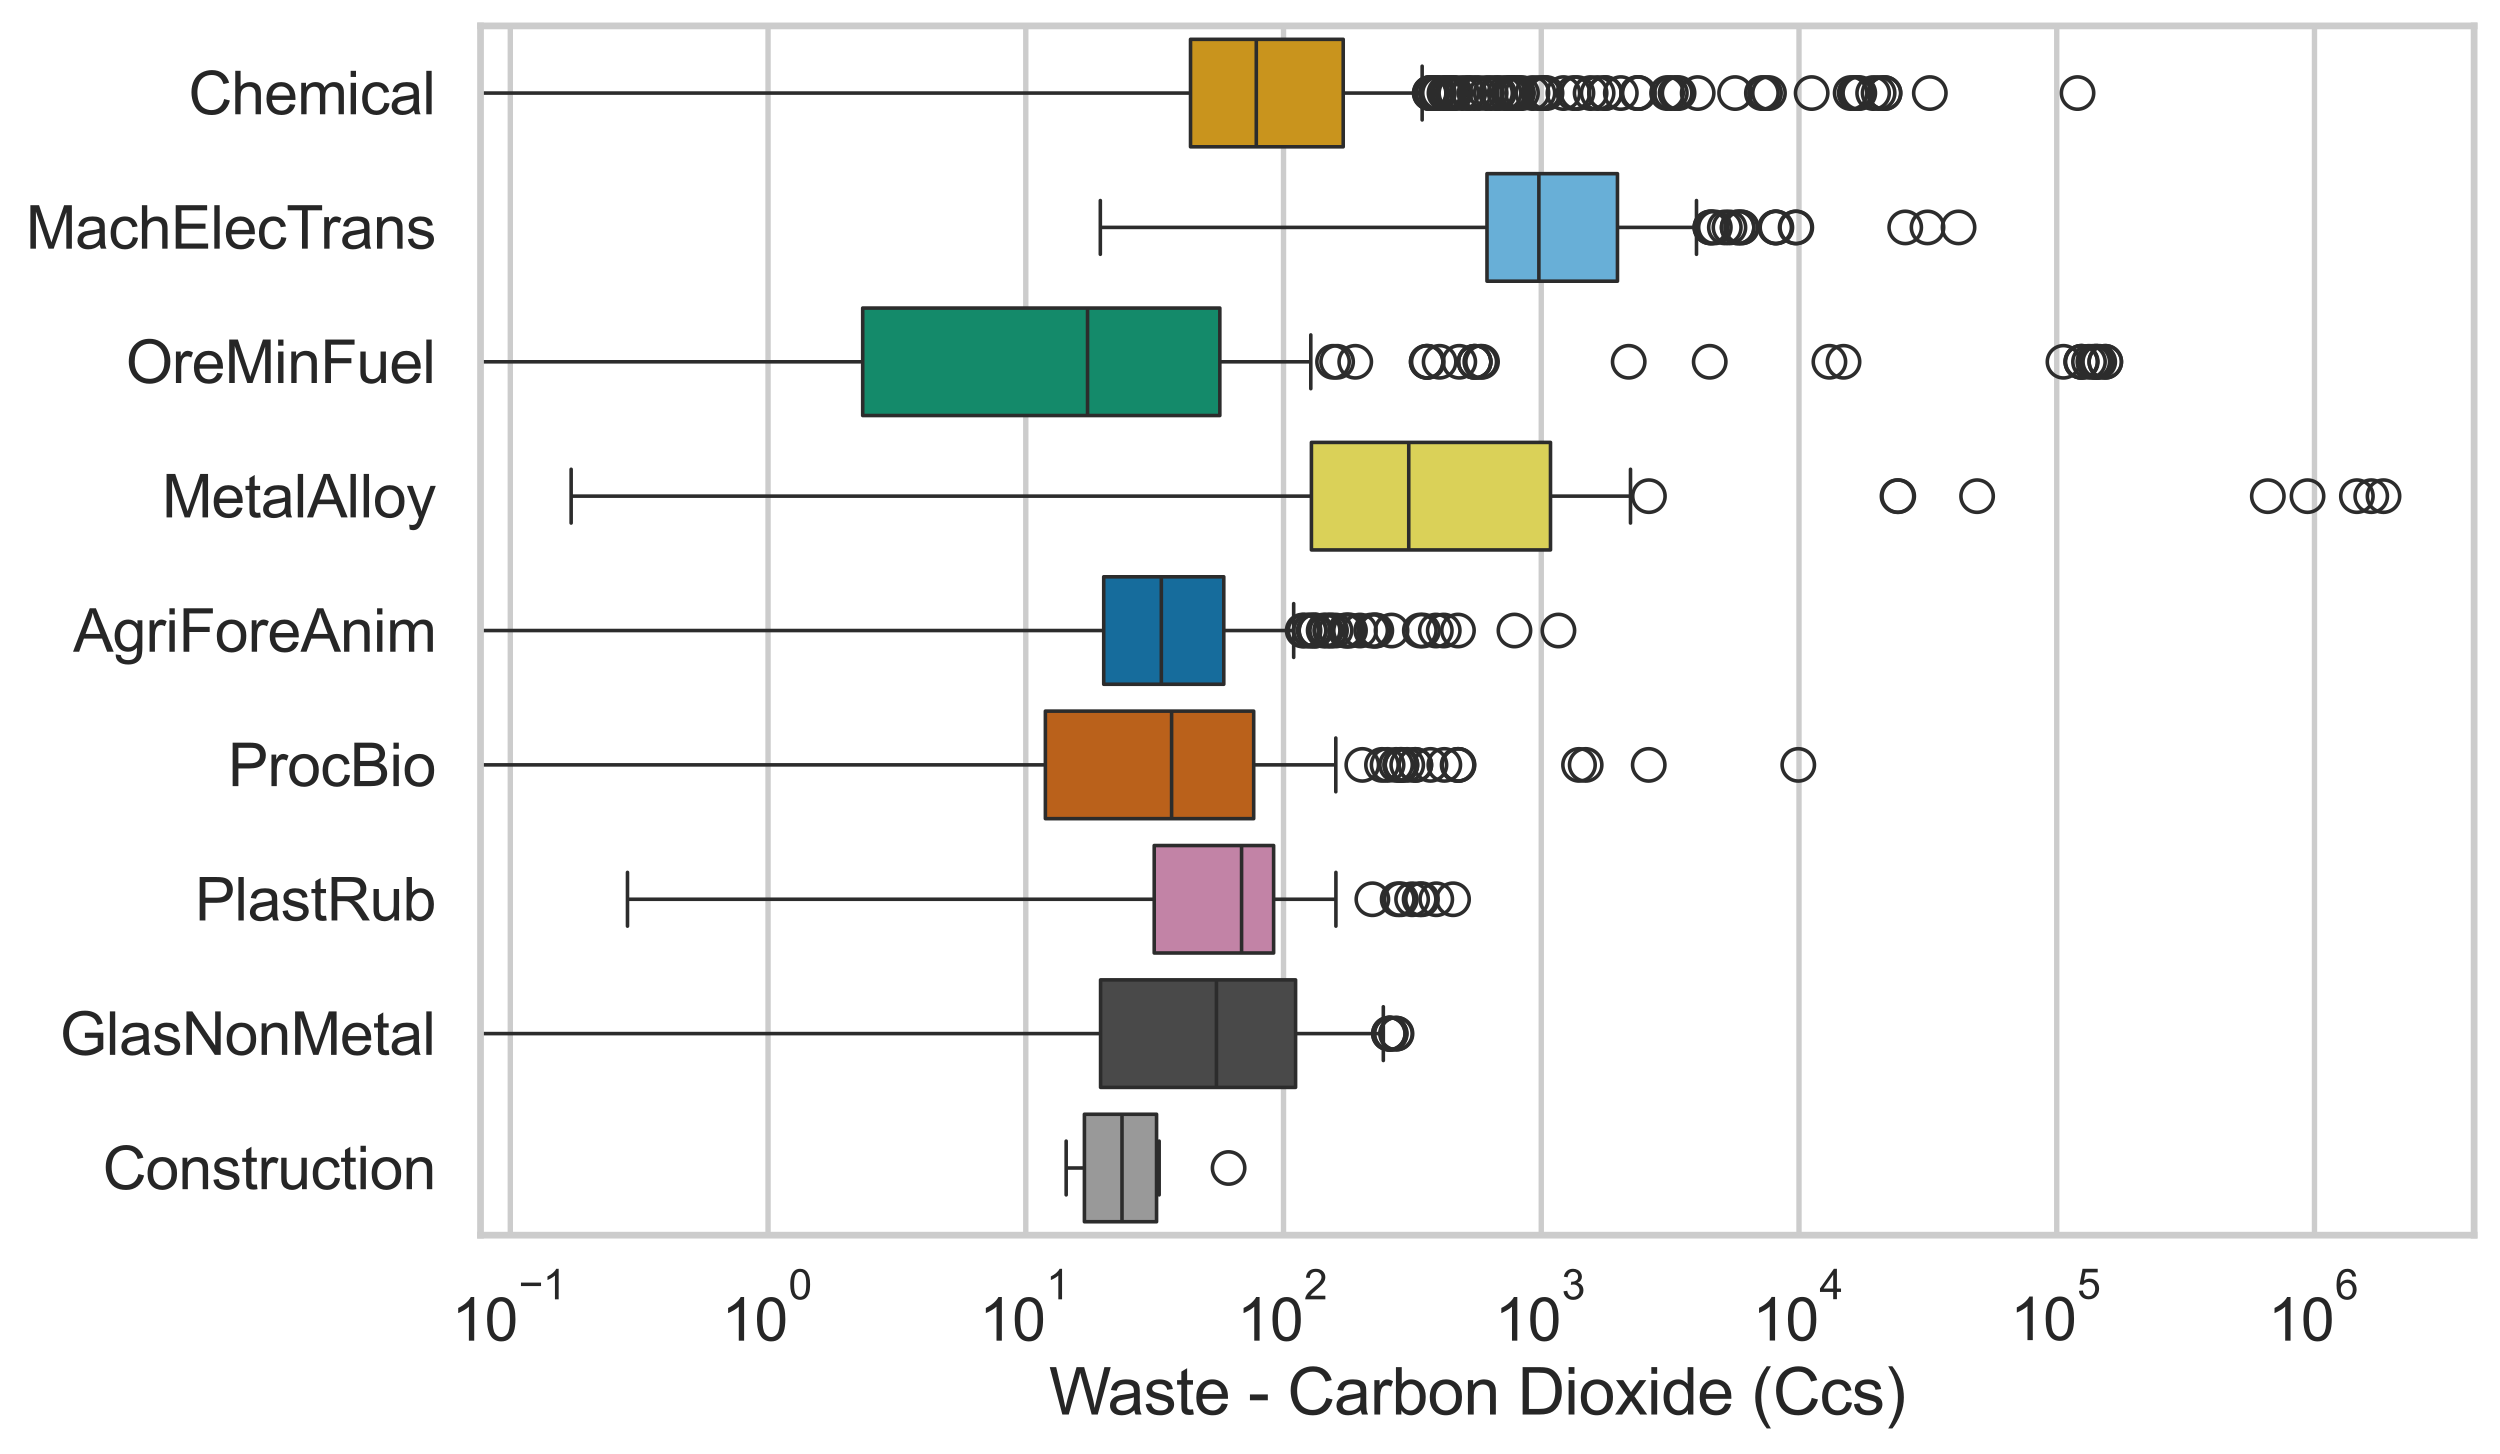 <?xml version="1.0" encoding="utf-8" standalone="no"?>
<!DOCTYPE svg PUBLIC "-//W3C//DTD SVG 1.1//EN"
  "http://www.w3.org/Graphics/SVG/1.1/DTD/svg11.dtd">
<svg xmlns:xlink="http://www.w3.org/1999/xlink" width="695.577pt" height="404.551pt" viewBox="0 0 695.577 404.551" xmlns="http://www.w3.org/2000/svg" version="1.1">
 <defs>
  <style type="text/css">*{stroke-linejoin: round; stroke-linecap: butt}</style>
 </defs>
 <g id="figure_1">
  <g id="patch_1">
   <path d="M 0 404.551 
L 695.577 404.551 
L 695.577 0 
L 0 0 
z
" style="fill: #ffffff"/>
  </g>
  <g id="axes_1">
   <g id="patch_2">
    <path d="M 133.697 343.665 
L 688.377 343.665 
L 688.377 7.2 
L 133.697 7.2 
z
" style="fill: #ffffff"/>
   </g>
   <g id="matplotlib.axis_1">
    <g id="xtick_1">
     <g id="line2d_1">
      <path d="M 141.982 343.665 
L 141.982 7.2 
" clip-path="url(#p528eabefbb)" style="fill: none; stroke: #cccccc; stroke-width: 1.5; stroke-linecap: round"/>
     </g>
     <g id="text_1">
      <!-- $\mathdefault{10^{-1}}$ -->
      <g style="fill: #262626" transform="translate(125.647 373.18) scale(0.165 -0.165)">
       <defs>
        <path id="ArialMT-31" d="M 2384 0 
L 1822 0 
L 1822 3584 
Q 1619 3391 1289 3197 
Q 959 3003 697 2906 
L 697 3450 
Q 1169 3672 1522 3987 
Q 1875 4303 2022 4600 
L 2384 4600 
L 2384 0 
z
" transform="scale(0.016)"/>
        <path id="ArialMT-30" d="M 266 2259 
Q 266 3072 433 3567 
Q 600 4063 929 4331 
Q 1259 4600 1759 4600 
Q 2128 4600 2406 4451 
Q 2684 4303 2865 4023 
Q 3047 3744 3150 3342 
Q 3253 2941 3253 2259 
Q 3253 1453 3087 958 
Q 2922 463 2592 192 
Q 2263 -78 1759 -78 
Q 1097 -78 719 397 
Q 266 969 266 2259 
z
M 844 2259 
Q 844 1131 1108 757 
Q 1372 384 1759 384 
Q 2147 384 2411 759 
Q 2675 1134 2675 2259 
Q 2675 3391 2411 3762 
Q 2147 4134 1753 4134 
Q 1366 4134 1134 3806 
Q 844 3388 844 2259 
z
" transform="scale(0.016)"/>
        <path id="ArialMT-2212" d="M 3381 1997 
L 356 1997 
L 356 2522 
L 3381 2522 
L 3381 1997 
z
" transform="scale(0.016)"/>
       </defs>
       <use xlink:href="#ArialMT-31" transform="translate(0 0.994)"/>
       <use xlink:href="#ArialMT-30" transform="translate(55.615 0.994)"/>
       <use xlink:href="#ArialMT-2212" transform="translate(112.973 70.688) scale(0.7)"/>
       <use xlink:href="#ArialMT-31" transform="translate(153.852 70.688) scale(0.7)"/>
      </g>
     </g>
    </g>
    <g id="xtick_2">
     <g id="line2d_2">
      <path d="M 213.693 343.665 
L 213.693 7.2 
" clip-path="url(#p528eabefbb)" style="fill: none; stroke: #cccccc; stroke-width: 1.5; stroke-linecap: round"/>
     </g>
     <g id="text_2">
      <!-- $\mathdefault{10^{0}}$ -->
      <g style="fill: #262626" transform="translate(200.74 373.18) scale(0.165 -0.165)">
       <use xlink:href="#ArialMT-31" transform="translate(0 0.994)"/>
       <use xlink:href="#ArialMT-30" transform="translate(55.615 0.994)"/>
       <use xlink:href="#ArialMT-30" transform="translate(112.973 70.688) scale(0.7)"/>
      </g>
     </g>
    </g>
    <g id="xtick_3">
     <g id="line2d_3">
      <path d="M 285.404 343.665 
L 285.404 7.2 
" clip-path="url(#p528eabefbb)" style="fill: none; stroke: #cccccc; stroke-width: 1.5; stroke-linecap: round"/>
     </g>
     <g id="text_3">
      <!-- $\mathdefault{10^{1}}$ -->
      <g style="fill: #262626" transform="translate(272.451 373.18) scale(0.165 -0.165)">
       <use xlink:href="#ArialMT-31" transform="translate(0 0.994)"/>
       <use xlink:href="#ArialMT-30" transform="translate(55.615 0.994)"/>
       <use xlink:href="#ArialMT-31" transform="translate(112.973 70.688) scale(0.7)"/>
      </g>
     </g>
    </g>
    <g id="xtick_4">
     <g id="line2d_4">
      <path d="M 357.115 343.665 
L 357.115 7.2 
" clip-path="url(#p528eabefbb)" style="fill: none; stroke: #cccccc; stroke-width: 1.5; stroke-linecap: round"/>
     </g>
     <g id="text_4">
      <!-- $\mathdefault{10^{2}}$ -->
      <g style="fill: #262626" transform="translate(344.162 373.18) scale(0.165 -0.165)">
       <defs>
        <path id="ArialMT-32" d="M 3222 541 
L 3222 0 
L 194 0 
Q 188 203 259 391 
Q 375 700 629 1000 
Q 884 1300 1366 1694 
Q 2113 2306 2375 2664 
Q 2638 3022 2638 3341 
Q 2638 3675 2398 3904 
Q 2159 4134 1775 4134 
Q 1369 4134 1125 3890 
Q 881 3647 878 3216 
L 300 3275 
Q 359 3922 746 4261 
Q 1134 4600 1788 4600 
Q 2447 4600 2831 4234 
Q 3216 3869 3216 3328 
Q 3216 3053 3103 2787 
Q 2991 2522 2730 2228 
Q 2469 1934 1863 1422 
Q 1356 997 1212 845 
Q 1069 694 975 541 
L 3222 541 
z
" transform="scale(0.016)"/>
       </defs>
       <use xlink:href="#ArialMT-31" transform="translate(0 0.994)"/>
       <use xlink:href="#ArialMT-30" transform="translate(55.615 0.994)"/>
       <use xlink:href="#ArialMT-32" transform="translate(112.973 70.688) scale(0.7)"/>
      </g>
     </g>
    </g>
    <g id="xtick_5">
     <g id="line2d_5">
      <path d="M 428.826 343.665 
L 428.826 7.2 
" clip-path="url(#p528eabefbb)" style="fill: none; stroke: #cccccc; stroke-width: 1.5; stroke-linecap: round"/>
     </g>
     <g id="text_5">
      <!-- $\mathdefault{10^{3}}$ -->
      <g style="fill: #262626" transform="translate(415.873 373.18) scale(0.165 -0.165)">
       <defs>
        <path id="ArialMT-33" d="M 269 1209 
L 831 1284 
Q 928 806 1161 595 
Q 1394 384 1728 384 
Q 2125 384 2398 659 
Q 2672 934 2672 1341 
Q 2672 1728 2419 1979 
Q 2166 2231 1775 2231 
Q 1616 2231 1378 2169 
L 1441 2663 
Q 1497 2656 1531 2656 
Q 1891 2656 2178 2843 
Q 2466 3031 2466 3422 
Q 2466 3731 2256 3934 
Q 2047 4138 1716 4138 
Q 1388 4138 1169 3931 
Q 950 3725 888 3313 
L 325 3413 
Q 428 3978 793 4289 
Q 1159 4600 1703 4600 
Q 2078 4600 2393 4439 
Q 2709 4278 2876 4000 
Q 3044 3722 3044 3409 
Q 3044 3113 2884 2869 
Q 2725 2625 2413 2481 
Q 2819 2388 3044 2092 
Q 3269 1797 3269 1353 
Q 3269 753 2831 336 
Q 2394 -81 1725 -81 
Q 1122 -81 723 278 
Q 325 638 269 1209 
z
" transform="scale(0.016)"/>
       </defs>
       <use xlink:href="#ArialMT-31" transform="translate(0 0.994)"/>
       <use xlink:href="#ArialMT-30" transform="translate(55.615 0.994)"/>
       <use xlink:href="#ArialMT-33" transform="translate(112.973 70.688) scale(0.7)"/>
      </g>
     </g>
    </g>
    <g id="xtick_6">
     <g id="line2d_6">
      <path d="M 500.537 343.665 
L 500.537 7.2 
" clip-path="url(#p528eabefbb)" style="fill: none; stroke: #cccccc; stroke-width: 1.5; stroke-linecap: round"/>
     </g>
     <g id="text_6">
      <!-- $\mathdefault{10^{4}}$ -->
      <g style="fill: #262626" transform="translate(487.584 373.015) scale(0.165 -0.165)">
       <defs>
        <path id="ArialMT-34" d="M 2069 0 
L 2069 1097 
L 81 1097 
L 81 1613 
L 2172 4581 
L 2631 4581 
L 2631 1613 
L 3250 1613 
L 3250 1097 
L 2631 1097 
L 2631 0 
L 2069 0 
z
M 2069 1613 
L 2069 3678 
L 634 1613 
L 2069 1613 
z
" transform="scale(0.016)"/>
       </defs>
       <use xlink:href="#ArialMT-31" transform="translate(0 0.202)"/>
       <use xlink:href="#ArialMT-30" transform="translate(55.615 0.202)"/>
       <use xlink:href="#ArialMT-34" transform="translate(112.973 69.895) scale(0.7)"/>
      </g>
     </g>
    </g>
    <g id="xtick_7">
     <g id="line2d_7">
      <path d="M 572.247 343.665 
L 572.247 7.2 
" clip-path="url(#p528eabefbb)" style="fill: none; stroke: #cccccc; stroke-width: 1.5; stroke-linecap: round"/>
     </g>
     <g id="text_7">
      <!-- $\mathdefault{10^{5}}$ -->
      <g style="fill: #262626" transform="translate(559.295 373.015) scale(0.165 -0.165)">
       <defs>
        <path id="ArialMT-35" d="M 266 1200 
L 856 1250 
Q 922 819 1161 601 
Q 1400 384 1738 384 
Q 2144 384 2425 690 
Q 2706 997 2706 1503 
Q 2706 1984 2436 2262 
Q 2166 2541 1728 2541 
Q 1456 2541 1237 2417 
Q 1019 2294 894 2097 
L 366 2166 
L 809 4519 
L 3088 4519 
L 3088 3981 
L 1259 3981 
L 1013 2750 
Q 1425 3038 1878 3038 
Q 2478 3038 2890 2622 
Q 3303 2206 3303 1553 
Q 3303 931 2941 478 
Q 2500 -78 1738 -78 
Q 1113 -78 717 272 
Q 322 622 266 1200 
z
" transform="scale(0.016)"/>
       </defs>
       <use xlink:href="#ArialMT-31" transform="translate(0 0.88)"/>
       <use xlink:href="#ArialMT-30" transform="translate(55.615 0.88)"/>
       <use xlink:href="#ArialMT-35" transform="translate(112.973 70.573) scale(0.7)"/>
      </g>
     </g>
    </g>
    <g id="xtick_8">
     <g id="line2d_8">
      <path d="M 643.958 343.665 
L 643.958 7.2 
" clip-path="url(#p528eabefbb)" style="fill: none; stroke: #cccccc; stroke-width: 1.5; stroke-linecap: round"/>
     </g>
     <g id="text_8">
      <!-- $\mathdefault{10^{6}}$ -->
      <g style="fill: #262626" transform="translate(631.006 373.18) scale(0.165 -0.165)">
       <defs>
        <path id="ArialMT-36" d="M 3184 3459 
L 2625 3416 
Q 2550 3747 2413 3897 
Q 2184 4138 1850 4138 
Q 1581 4138 1378 3988 
Q 1113 3794 959 3422 
Q 806 3050 800 2363 
Q 1003 2672 1297 2822 
Q 1591 2972 1913 2972 
Q 2475 2972 2870 2558 
Q 3266 2144 3266 1488 
Q 3266 1056 3080 686 
Q 2894 316 2569 119 
Q 2244 -78 1831 -78 
Q 1128 -78 684 439 
Q 241 956 241 2144 
Q 241 3472 731 4075 
Q 1159 4600 1884 4600 
Q 2425 4600 2770 4297 
Q 3116 3994 3184 3459 
z
M 888 1484 
Q 888 1194 1011 928 
Q 1134 663 1356 523 
Q 1578 384 1822 384 
Q 2178 384 2434 671 
Q 2691 959 2691 1453 
Q 2691 1928 2437 2201 
Q 2184 2475 1800 2475 
Q 1419 2475 1153 2201 
Q 888 1928 888 1484 
z
" transform="scale(0.016)"/>
       </defs>
       <use xlink:href="#ArialMT-31" transform="translate(0 0.994)"/>
       <use xlink:href="#ArialMT-30" transform="translate(55.615 0.994)"/>
       <use xlink:href="#ArialMT-36" transform="translate(112.973 70.688) scale(0.7)"/>
      </g>
     </g>
    </g>
    <g id="xtick_9"/>
    <g id="xtick_10"/>
    <g id="xtick_11"/>
    <g id="xtick_12"/>
    <g id="xtick_13"/>
    <g id="xtick_14"/>
    <g id="xtick_15"/>
    <g id="xtick_16"/>
    <g id="xtick_17"/>
    <g id="xtick_18"/>
    <g id="xtick_19"/>
    <g id="xtick_20"/>
    <g id="xtick_21"/>
    <g id="xtick_22"/>
    <g id="xtick_23"/>
    <g id="xtick_24"/>
    <g id="xtick_25"/>
    <g id="xtick_26"/>
    <g id="xtick_27"/>
    <g id="xtick_28"/>
    <g id="xtick_29"/>
    <g id="xtick_30"/>
    <g id="xtick_31"/>
    <g id="xtick_32"/>
    <g id="xtick_33"/>
    <g id="xtick_34"/>
    <g id="xtick_35"/>
    <g id="xtick_36"/>
    <g id="xtick_37"/>
    <g id="xtick_38"/>
    <g id="xtick_39"/>
    <g id="xtick_40"/>
    <g id="xtick_41"/>
    <g id="xtick_42"/>
    <g id="xtick_43"/>
    <g id="xtick_44"/>
    <g id="xtick_45"/>
    <g id="xtick_46"/>
    <g id="xtick_47"/>
    <g id="xtick_48"/>
    <g id="xtick_49"/>
    <g id="xtick_50"/>
    <g id="xtick_51"/>
    <g id="xtick_52"/>
    <g id="xtick_53"/>
    <g id="xtick_54"/>
    <g id="xtick_55"/>
    <g id="xtick_56"/>
    <g id="xtick_57"/>
    <g id="xtick_58"/>
    <g id="xtick_59"/>
    <g id="xtick_60"/>
    <g id="xtick_61"/>
    <g id="xtick_62"/>
    <g id="xtick_63"/>
    <g id="xtick_64"/>
    <g id="xtick_65"/>
    <g id="xtick_66"/>
    <g id="xtick_67"/>
    <g id="xtick_68"/>
    <g id="xtick_69"/>
    <g id="text_9">
     <!-- Waste - Carbon Dioxide (Ccs) -->
     <g style="fill: #262626" transform="translate(291.849 393.563) scale(0.18 -0.18)">
      <defs>
       <path id="ArialMT-57" d="M 1294 0 
L 78 4581 
L 700 4581 
L 1397 1578 
Q 1509 1106 1591 641 
Q 1766 1375 1797 1488 
L 2669 4581 
L 3400 4581 
L 4056 2263 
Q 4303 1400 4413 641 
Q 4500 1075 4641 1638 
L 5359 4581 
L 5969 4581 
L 4713 0 
L 4128 0 
L 3163 3491 
Q 3041 3928 3019 4028 
Q 2947 3713 2884 3491 
L 1913 0 
L 1294 0 
z
" transform="scale(0.016)"/>
       <path id="ArialMT-61" d="M 2588 409 
Q 2275 144 1986 34 
Q 1697 -75 1366 -75 
Q 819 -75 525 192 
Q 231 459 231 875 
Q 231 1119 342 1320 
Q 453 1522 633 1644 
Q 813 1766 1038 1828 
Q 1203 1872 1538 1913 
Q 2219 1994 2541 2106 
Q 2544 2222 2544 2253 
Q 2544 2597 2384 2738 
Q 2169 2928 1744 2928 
Q 1347 2928 1158 2789 
Q 969 2650 878 2297 
L 328 2372 
Q 403 2725 575 2942 
Q 747 3159 1072 3276 
Q 1397 3394 1825 3394 
Q 2250 3394 2515 3294 
Q 2781 3194 2906 3042 
Q 3031 2891 3081 2659 
Q 3109 2516 3109 2141 
L 3109 1391 
Q 3109 606 3145 398 
Q 3181 191 3288 0 
L 2700 0 
Q 2613 175 2588 409 
z
M 2541 1666 
Q 2234 1541 1622 1453 
Q 1275 1403 1131 1340 
Q 988 1278 909 1158 
Q 831 1038 831 891 
Q 831 666 1001 516 
Q 1172 366 1500 366 
Q 1825 366 2078 508 
Q 2331 650 2450 897 
Q 2541 1088 2541 1459 
L 2541 1666 
z
" transform="scale(0.016)"/>
       <path id="ArialMT-73" d="M 197 991 
L 753 1078 
Q 800 744 1014 566 
Q 1228 388 1613 388 
Q 2000 388 2187 545 
Q 2375 703 2375 916 
Q 2375 1106 2209 1216 
Q 2094 1291 1634 1406 
Q 1016 1563 777 1677 
Q 538 1791 414 1992 
Q 291 2194 291 2438 
Q 291 2659 392 2848 
Q 494 3038 669 3163 
Q 800 3259 1026 3326 
Q 1253 3394 1513 3394 
Q 1903 3394 2198 3281 
Q 2494 3169 2634 2976 
Q 2775 2784 2828 2463 
L 2278 2388 
Q 2241 2644 2061 2787 
Q 1881 2931 1553 2931 
Q 1166 2931 1000 2803 
Q 834 2675 834 2503 
Q 834 2394 903 2306 
Q 972 2216 1119 2156 
Q 1203 2125 1616 2013 
Q 2213 1853 2448 1751 
Q 2684 1650 2818 1456 
Q 2953 1263 2953 975 
Q 2953 694 2789 445 
Q 2625 197 2315 61 
Q 2006 -75 1616 -75 
Q 969 -75 630 194 
Q 291 463 197 991 
z
" transform="scale(0.016)"/>
       <path id="ArialMT-74" d="M 1650 503 
L 1731 6 
Q 1494 -44 1306 -44 
Q 1000 -44 831 53 
Q 663 150 594 308 
Q 525 466 525 972 
L 525 2881 
L 113 2881 
L 113 3319 
L 525 3319 
L 525 4141 
L 1084 4478 
L 1084 3319 
L 1650 3319 
L 1650 2881 
L 1084 2881 
L 1084 941 
Q 1084 700 1114 631 
Q 1144 563 1211 522 
Q 1278 481 1403 481 
Q 1497 481 1650 503 
z
" transform="scale(0.016)"/>
       <path id="ArialMT-65" d="M 2694 1069 
L 3275 997 
Q 3138 488 2766 206 
Q 2394 -75 1816 -75 
Q 1088 -75 661 373 
Q 234 822 234 1631 
Q 234 2469 665 2931 
Q 1097 3394 1784 3394 
Q 2450 3394 2872 2941 
Q 3294 2488 3294 1666 
Q 3294 1616 3291 1516 
L 816 1516 
Q 847 969 1125 678 
Q 1403 388 1819 388 
Q 2128 388 2347 550 
Q 2566 713 2694 1069 
z
M 847 1978 
L 2700 1978 
Q 2663 2397 2488 2606 
Q 2219 2931 1791 2931 
Q 1403 2931 1139 2672 
Q 875 2413 847 1978 
z
" transform="scale(0.016)"/>
       <path id="ArialMT-20" transform="scale(0.016)"/>
       <path id="ArialMT-2d" d="M 203 1375 
L 203 1941 
L 1931 1941 
L 1931 1375 
L 203 1375 
z
" transform="scale(0.016)"/>
       <path id="ArialMT-43" d="M 3763 1606 
L 4369 1453 
Q 4178 706 3683 314 
Q 3188 -78 2472 -78 
Q 1731 -78 1267 223 
Q 803 525 561 1097 
Q 319 1669 319 2325 
Q 319 3041 592 3573 
Q 866 4106 1370 4382 
Q 1875 4659 2481 4659 
Q 3169 4659 3637 4309 
Q 4106 3959 4291 3325 
L 3694 3184 
Q 3534 3684 3231 3912 
Q 2928 4141 2469 4141 
Q 1941 4141 1586 3887 
Q 1231 3634 1087 3207 
Q 944 2781 944 2328 
Q 944 1744 1114 1308 
Q 1284 872 1643 656 
Q 2003 441 2422 441 
Q 2931 441 3284 734 
Q 3638 1028 3763 1606 
z
" transform="scale(0.016)"/>
       <path id="ArialMT-72" d="M 416 0 
L 416 3319 
L 922 3319 
L 922 2816 
Q 1116 3169 1280 3281 
Q 1444 3394 1641 3394 
Q 1925 3394 2219 3213 
L 2025 2691 
Q 1819 2813 1613 2813 
Q 1428 2813 1281 2702 
Q 1134 2591 1072 2394 
Q 978 2094 978 1738 
L 978 0 
L 416 0 
z
" transform="scale(0.016)"/>
       <path id="ArialMT-62" d="M 941 0 
L 419 0 
L 419 4581 
L 981 4581 
L 981 2947 
Q 1338 3394 1891 3394 
Q 2197 3394 2470 3270 
Q 2744 3147 2920 2923 
Q 3097 2700 3197 2384 
Q 3297 2069 3297 1709 
Q 3297 856 2875 390 
Q 2453 -75 1863 -75 
Q 1275 -75 941 416 
L 941 0 
z
M 934 1684 
Q 934 1088 1097 822 
Q 1363 388 1816 388 
Q 2184 388 2453 708 
Q 2722 1028 2722 1663 
Q 2722 2313 2464 2622 
Q 2206 2931 1841 2931 
Q 1472 2931 1203 2611 
Q 934 2291 934 1684 
z
" transform="scale(0.016)"/>
       <path id="ArialMT-6f" d="M 213 1659 
Q 213 2581 725 3025 
Q 1153 3394 1769 3394 
Q 2453 3394 2887 2945 
Q 3322 2497 3322 1706 
Q 3322 1066 3130 698 
Q 2938 331 2570 128 
Q 2203 -75 1769 -75 
Q 1072 -75 642 372 
Q 213 819 213 1659 
z
M 791 1659 
Q 791 1022 1069 705 
Q 1347 388 1769 388 
Q 2188 388 2466 706 
Q 2744 1025 2744 1678 
Q 2744 2294 2464 2611 
Q 2184 2928 1769 2928 
Q 1347 2928 1069 2612 
Q 791 2297 791 1659 
z
" transform="scale(0.016)"/>
       <path id="ArialMT-6e" d="M 422 0 
L 422 3319 
L 928 3319 
L 928 2847 
Q 1294 3394 1984 3394 
Q 2284 3394 2536 3286 
Q 2788 3178 2913 3003 
Q 3038 2828 3088 2588 
Q 3119 2431 3119 2041 
L 3119 0 
L 2556 0 
L 2556 2019 
Q 2556 2363 2490 2533 
Q 2425 2703 2258 2804 
Q 2091 2906 1866 2906 
Q 1506 2906 1245 2678 
Q 984 2450 984 1813 
L 984 0 
L 422 0 
z
" transform="scale(0.016)"/>
       <path id="ArialMT-44" d="M 494 0 
L 494 4581 
L 2072 4581 
Q 2606 4581 2888 4516 
Q 3281 4425 3559 4188 
Q 3922 3881 4101 3404 
Q 4281 2928 4281 2316 
Q 4281 1794 4159 1391 
Q 4038 988 3847 723 
Q 3656 459 3429 307 
Q 3203 156 2883 78 
Q 2563 0 2147 0 
L 494 0 
z
M 1100 541 
L 2078 541 
Q 2531 541 2789 625 
Q 3047 709 3200 863 
Q 3416 1078 3536 1442 
Q 3656 1806 3656 2325 
Q 3656 3044 3420 3430 
Q 3184 3816 2847 3947 
Q 2603 4041 2063 4041 
L 1100 4041 
L 1100 541 
z
" transform="scale(0.016)"/>
       <path id="ArialMT-69" d="M 425 3934 
L 425 4581 
L 988 4581 
L 988 3934 
L 425 3934 
z
M 425 0 
L 425 3319 
L 988 3319 
L 988 0 
L 425 0 
z
" transform="scale(0.016)"/>
       <path id="ArialMT-78" d="M 47 0 
L 1259 1725 
L 138 3319 
L 841 3319 
L 1350 2541 
Q 1494 2319 1581 2169 
Q 1719 2375 1834 2534 
L 2394 3319 
L 3066 3319 
L 1919 1756 
L 3153 0 
L 2463 0 
L 1781 1031 
L 1600 1309 
L 728 0 
L 47 0 
z
" transform="scale(0.016)"/>
       <path id="ArialMT-64" d="M 2575 0 
L 2575 419 
Q 2259 -75 1647 -75 
Q 1250 -75 917 144 
Q 584 363 401 755 
Q 219 1147 219 1656 
Q 219 2153 384 2558 
Q 550 2963 881 3178 
Q 1213 3394 1622 3394 
Q 1922 3394 2156 3267 
Q 2391 3141 2538 2938 
L 2538 4581 
L 3097 4581 
L 3097 0 
L 2575 0 
z
M 797 1656 
Q 797 1019 1065 703 
Q 1334 388 1700 388 
Q 2069 388 2326 689 
Q 2584 991 2584 1609 
Q 2584 2291 2321 2609 
Q 2059 2928 1675 2928 
Q 1300 2928 1048 2622 
Q 797 2316 797 1656 
z
" transform="scale(0.016)"/>
       <path id="ArialMT-28" d="M 1497 -1347 
Q 1031 -759 709 28 
Q 388 816 388 1659 
Q 388 2403 628 3084 
Q 909 3875 1497 4659 
L 1900 4659 
Q 1522 4009 1400 3731 
Q 1209 3300 1100 2831 
Q 966 2247 966 1656 
Q 966 153 1900 -1347 
L 1497 -1347 
z
" transform="scale(0.016)"/>
       <path id="ArialMT-63" d="M 2588 1216 
L 3141 1144 
Q 3050 572 2676 248 
Q 2303 -75 1759 -75 
Q 1078 -75 664 370 
Q 250 816 250 1647 
Q 250 2184 428 2587 
Q 606 2991 970 3192 
Q 1334 3394 1763 3394 
Q 2303 3394 2647 3120 
Q 2991 2847 3088 2344 
L 2541 2259 
Q 2463 2594 2264 2762 
Q 2066 2931 1784 2931 
Q 1359 2931 1093 2626 
Q 828 2322 828 1663 
Q 828 994 1084 691 
Q 1341 388 1753 388 
Q 2084 388 2306 591 
Q 2528 794 2588 1216 
z
" transform="scale(0.016)"/>
       <path id="ArialMT-29" d="M 791 -1347 
L 388 -1347 
Q 1322 153 1322 1656 
Q 1322 2244 1188 2822 
Q 1081 3291 891 3722 
Q 769 4003 388 4659 
L 791 4659 
Q 1378 3875 1659 3084 
Q 1900 2403 1900 1659 
Q 1900 816 1576 28 
Q 1253 -759 791 -1347 
z
" transform="scale(0.016)"/>
      </defs>
      <use xlink:href="#ArialMT-57"/>
      <use xlink:href="#ArialMT-61" transform="translate(90.635 0)"/>
      <use xlink:href="#ArialMT-73" transform="translate(146.25 0)"/>
      <use xlink:href="#ArialMT-74" transform="translate(196.25 0)"/>
      <use xlink:href="#ArialMT-65" transform="translate(224.033 0)"/>
      <use xlink:href="#ArialMT-20" transform="translate(279.648 0)"/>
      <use xlink:href="#ArialMT-2d" transform="translate(307.432 0)"/>
      <use xlink:href="#ArialMT-20" transform="translate(340.732 0)"/>
      <use xlink:href="#ArialMT-43" transform="translate(368.516 0)"/>
      <use xlink:href="#ArialMT-61" transform="translate(440.732 0)"/>
      <use xlink:href="#ArialMT-72" transform="translate(496.348 0)"/>
      <use xlink:href="#ArialMT-62" transform="translate(529.648 0)"/>
      <use xlink:href="#ArialMT-6f" transform="translate(585.264 0)"/>
      <use xlink:href="#ArialMT-6e" transform="translate(640.879 0)"/>
      <use xlink:href="#ArialMT-20" transform="translate(696.494 0)"/>
      <use xlink:href="#ArialMT-44" transform="translate(724.277 0)"/>
      <use xlink:href="#ArialMT-69" transform="translate(796.494 0)"/>
      <use xlink:href="#ArialMT-6f" transform="translate(818.711 0)"/>
      <use xlink:href="#ArialMT-78" transform="translate(874.326 0)"/>
      <use xlink:href="#ArialMT-69" transform="translate(924.326 0)"/>
      <use xlink:href="#ArialMT-64" transform="translate(946.543 0)"/>
      <use xlink:href="#ArialMT-65" transform="translate(1002.158 0)"/>
      <use xlink:href="#ArialMT-20" transform="translate(1057.773 0)"/>
      <use xlink:href="#ArialMT-28" transform="translate(1085.557 0)"/>
      <use xlink:href="#ArialMT-43" transform="translate(1118.857 0)"/>
      <use xlink:href="#ArialMT-63" transform="translate(1191.074 0)"/>
      <use xlink:href="#ArialMT-73" transform="translate(1241.074 0)"/>
      <use xlink:href="#ArialMT-29" transform="translate(1291.074 0)"/>
     </g>
    </g>
   </g>
   <g id="matplotlib.axis_2">
    <g id="ytick_1">
     <g id="text_10">
      <!-- Chemical -->
      <g style="fill: #262626" transform="translate(52.428 31.798) scale(0.165 -0.165)">
       <defs>
        <path id="ArialMT-68" d="M 422 0 
L 422 4581 
L 984 4581 
L 984 2938 
Q 1378 3394 1978 3394 
Q 2347 3394 2619 3248 
Q 2891 3103 3008 2847 
Q 3125 2591 3125 2103 
L 3125 0 
L 2563 0 
L 2563 2103 
Q 2563 2525 2380 2717 
Q 2197 2909 1863 2909 
Q 1613 2909 1392 2779 
Q 1172 2650 1078 2428 
Q 984 2206 984 1816 
L 984 0 
L 422 0 
z
" transform="scale(0.016)"/>
        <path id="ArialMT-6d" d="M 422 0 
L 422 3319 
L 925 3319 
L 925 2853 
Q 1081 3097 1340 3245 
Q 1600 3394 1931 3394 
Q 2300 3394 2536 3241 
Q 2772 3088 2869 2813 
Q 3263 3394 3894 3394 
Q 4388 3394 4653 3120 
Q 4919 2847 4919 2278 
L 4919 0 
L 4359 0 
L 4359 2091 
Q 4359 2428 4304 2576 
Q 4250 2725 4106 2815 
Q 3963 2906 3769 2906 
Q 3419 2906 3187 2673 
Q 2956 2441 2956 1928 
L 2956 0 
L 2394 0 
L 2394 2156 
Q 2394 2531 2256 2718 
Q 2119 2906 1806 2906 
Q 1569 2906 1367 2781 
Q 1166 2656 1075 2415 
Q 984 2175 984 1722 
L 984 0 
L 422 0 
z
" transform="scale(0.016)"/>
        <path id="ArialMT-6c" d="M 409 0 
L 409 4581 
L 972 4581 
L 972 0 
L 409 0 
z
" transform="scale(0.016)"/>
       </defs>
       <use xlink:href="#ArialMT-43"/>
       <use xlink:href="#ArialMT-68" transform="translate(72.217 0)"/>
       <use xlink:href="#ArialMT-65" transform="translate(127.832 0)"/>
       <use xlink:href="#ArialMT-6d" transform="translate(183.447 0)"/>
       <use xlink:href="#ArialMT-69" transform="translate(266.748 0)"/>
       <use xlink:href="#ArialMT-63" transform="translate(288.965 0)"/>
       <use xlink:href="#ArialMT-61" transform="translate(338.965 0)"/>
       <use xlink:href="#ArialMT-6c" transform="translate(394.58 0)"/>
      </g>
     </g>
    </g>
    <g id="ytick_2">
     <g id="text_11">
      <!-- MachElecTrans -->
      <g style="fill: #262626" transform="translate(7.2 69.183) scale(0.165 -0.165)">
       <defs>
        <path id="ArialMT-4d" d="M 475 0 
L 475 4581 
L 1388 4581 
L 2472 1338 
Q 2622 884 2691 659 
Q 2769 909 2934 1394 
L 4031 4581 
L 4847 4581 
L 4847 0 
L 4263 0 
L 4263 3834 
L 2931 0 
L 2384 0 
L 1059 3900 
L 1059 0 
L 475 0 
z
" transform="scale(0.016)"/>
        <path id="ArialMT-45" d="M 506 0 
L 506 4581 
L 3819 4581 
L 3819 4041 
L 1113 4041 
L 1113 2638 
L 3647 2638 
L 3647 2100 
L 1113 2100 
L 1113 541 
L 3925 541 
L 3925 0 
L 506 0 
z
" transform="scale(0.016)"/>
        <path id="ArialMT-54" d="M 1659 0 
L 1659 4041 
L 150 4041 
L 150 4581 
L 3781 4581 
L 3781 4041 
L 2266 4041 
L 2266 0 
L 1659 0 
z
" transform="scale(0.016)"/>
       </defs>
       <use xlink:href="#ArialMT-4d"/>
       <use xlink:href="#ArialMT-61" transform="translate(83.301 0)"/>
       <use xlink:href="#ArialMT-63" transform="translate(138.916 0)"/>
       <use xlink:href="#ArialMT-68" transform="translate(188.916 0)"/>
       <use xlink:href="#ArialMT-45" transform="translate(244.531 0)"/>
       <use xlink:href="#ArialMT-6c" transform="translate(311.23 0)"/>
       <use xlink:href="#ArialMT-65" transform="translate(333.447 0)"/>
       <use xlink:href="#ArialMT-63" transform="translate(389.062 0)"/>
       <use xlink:href="#ArialMT-54" transform="translate(439.062 0)"/>
       <use xlink:href="#ArialMT-72" transform="translate(496.396 0)"/>
       <use xlink:href="#ArialMT-61" transform="translate(529.697 0)"/>
       <use xlink:href="#ArialMT-6e" transform="translate(585.312 0)"/>
       <use xlink:href="#ArialMT-73" transform="translate(640.928 0)"/>
      </g>
     </g>
    </g>
    <g id="ytick_3">
     <g id="text_12">
      <!-- OreMinFuel -->
      <g style="fill: #262626" transform="translate(35.013 106.568) scale(0.165 -0.165)">
       <defs>
        <path id="ArialMT-4f" d="M 309 2231 
Q 309 3372 921 4017 
Q 1534 4663 2503 4663 
Q 3138 4663 3647 4359 
Q 4156 4056 4423 3514 
Q 4691 2972 4691 2284 
Q 4691 1588 4409 1038 
Q 4128 488 3612 205 
Q 3097 -78 2500 -78 
Q 1853 -78 1343 234 
Q 834 547 571 1087 
Q 309 1628 309 2231 
z
M 934 2222 
Q 934 1394 1379 917 
Q 1825 441 2497 441 
Q 3181 441 3623 922 
Q 4066 1403 4066 2288 
Q 4066 2847 3877 3264 
Q 3688 3681 3323 3911 
Q 2959 4141 2506 4141 
Q 1863 4141 1398 3698 
Q 934 3256 934 2222 
z
" transform="scale(0.016)"/>
        <path id="ArialMT-46" d="M 525 0 
L 525 4581 
L 3616 4581 
L 3616 4041 
L 1131 4041 
L 1131 2622 
L 3281 2622 
L 3281 2081 
L 1131 2081 
L 1131 0 
L 525 0 
z
" transform="scale(0.016)"/>
        <path id="ArialMT-75" d="M 2597 0 
L 2597 488 
Q 2209 -75 1544 -75 
Q 1250 -75 995 37 
Q 741 150 617 320 
Q 494 491 444 738 
Q 409 903 409 1263 
L 409 3319 
L 972 3319 
L 972 1478 
Q 972 1038 1006 884 
Q 1059 663 1231 536 
Q 1403 409 1656 409 
Q 1909 409 2131 539 
Q 2353 669 2445 892 
Q 2538 1116 2538 1541 
L 2538 3319 
L 3100 3319 
L 3100 0 
L 2597 0 
z
" transform="scale(0.016)"/>
       </defs>
       <use xlink:href="#ArialMT-4f"/>
       <use xlink:href="#ArialMT-72" transform="translate(77.783 0)"/>
       <use xlink:href="#ArialMT-65" transform="translate(111.084 0)"/>
       <use xlink:href="#ArialMT-4d" transform="translate(166.699 0)"/>
       <use xlink:href="#ArialMT-69" transform="translate(250 0)"/>
       <use xlink:href="#ArialMT-6e" transform="translate(272.217 0)"/>
       <use xlink:href="#ArialMT-46" transform="translate(327.832 0)"/>
       <use xlink:href="#ArialMT-75" transform="translate(388.916 0)"/>
       <use xlink:href="#ArialMT-65" transform="translate(444.531 0)"/>
       <use xlink:href="#ArialMT-6c" transform="translate(500.146 0)"/>
      </g>
     </g>
    </g>
    <g id="ytick_4">
     <g id="text_13">
      <!-- MetalAlloy -->
      <g style="fill: #262626" transform="translate(45.088 143.953) scale(0.165 -0.165)">
       <defs>
        <path id="ArialMT-41" d="M -9 0 
L 1750 4581 
L 2403 4581 
L 4278 0 
L 3588 0 
L 3053 1388 
L 1138 1388 
L 634 0 
L -9 0 
z
M 1313 1881 
L 2866 1881 
L 2388 3150 
Q 2169 3728 2063 4100 
Q 1975 3659 1816 3225 
L 1313 1881 
z
" transform="scale(0.016)"/>
        <path id="ArialMT-79" d="M 397 -1278 
L 334 -750 
Q 519 -800 656 -800 
Q 844 -800 956 -737 
Q 1069 -675 1141 -563 
Q 1194 -478 1313 -144 
Q 1328 -97 1363 -6 
L 103 3319 
L 709 3319 
L 1400 1397 
Q 1534 1031 1641 628 
Q 1738 1016 1872 1384 
L 2581 3319 
L 3144 3319 
L 1881 -56 
Q 1678 -603 1566 -809 
Q 1416 -1088 1222 -1217 
Q 1028 -1347 759 -1347 
Q 597 -1347 397 -1278 
z
" transform="scale(0.016)"/>
       </defs>
       <use xlink:href="#ArialMT-4d"/>
       <use xlink:href="#ArialMT-65" transform="translate(83.301 0)"/>
       <use xlink:href="#ArialMT-74" transform="translate(138.916 0)"/>
       <use xlink:href="#ArialMT-61" transform="translate(166.699 0)"/>
       <use xlink:href="#ArialMT-6c" transform="translate(222.314 0)"/>
       <use xlink:href="#ArialMT-41" transform="translate(244.531 0)"/>
       <use xlink:href="#ArialMT-6c" transform="translate(311.23 0)"/>
       <use xlink:href="#ArialMT-6c" transform="translate(333.447 0)"/>
       <use xlink:href="#ArialMT-6f" transform="translate(355.664 0)"/>
       <use xlink:href="#ArialMT-79" transform="translate(411.279 0)"/>
      </g>
     </g>
    </g>
    <g id="ytick_5">
     <g id="text_14">
      <!-- AgriForeAnim -->
      <g style="fill: #262626" transform="translate(20.341 181.337) scale(0.165 -0.165)">
       <defs>
        <path id="ArialMT-67" d="M 319 -275 
L 866 -356 
Q 900 -609 1056 -725 
Q 1266 -881 1628 -881 
Q 2019 -881 2231 -725 
Q 2444 -569 2519 -288 
Q 2563 -116 2559 434 
Q 2191 0 1641 0 
Q 956 0 581 494 
Q 206 988 206 1678 
Q 206 2153 378 2554 
Q 550 2956 876 3175 
Q 1203 3394 1644 3394 
Q 2231 3394 2613 2919 
L 2613 3319 
L 3131 3319 
L 3131 450 
Q 3131 -325 2973 -648 
Q 2816 -972 2473 -1159 
Q 2131 -1347 1631 -1347 
Q 1038 -1347 672 -1080 
Q 306 -813 319 -275 
z
M 784 1719 
Q 784 1066 1043 766 
Q 1303 466 1694 466 
Q 2081 466 2343 764 
Q 2606 1063 2606 1700 
Q 2606 2309 2336 2618 
Q 2066 2928 1684 2928 
Q 1309 2928 1046 2623 
Q 784 2319 784 1719 
z
" transform="scale(0.016)"/>
       </defs>
       <use xlink:href="#ArialMT-41"/>
       <use xlink:href="#ArialMT-67" transform="translate(66.699 0)"/>
       <use xlink:href="#ArialMT-72" transform="translate(122.314 0)"/>
       <use xlink:href="#ArialMT-69" transform="translate(155.615 0)"/>
       <use xlink:href="#ArialMT-46" transform="translate(177.832 0)"/>
       <use xlink:href="#ArialMT-6f" transform="translate(238.916 0)"/>
       <use xlink:href="#ArialMT-72" transform="translate(294.531 0)"/>
       <use xlink:href="#ArialMT-65" transform="translate(327.832 0)"/>
       <use xlink:href="#ArialMT-41" transform="translate(383.447 0)"/>
       <use xlink:href="#ArialMT-6e" transform="translate(450.146 0)"/>
       <use xlink:href="#ArialMT-69" transform="translate(505.762 0)"/>
       <use xlink:href="#ArialMT-6d" transform="translate(527.979 0)"/>
      </g>
     </g>
    </g>
    <g id="ytick_6">
     <g id="text_15">
      <!-- ProcBio -->
      <g style="fill: #262626" transform="translate(63.424 218.722) scale(0.165 -0.165)">
       <defs>
        <path id="ArialMT-50" d="M 494 0 
L 494 4581 
L 2222 4581 
Q 2678 4581 2919 4538 
Q 3256 4481 3484 4323 
Q 3713 4166 3852 3881 
Q 3991 3597 3991 3256 
Q 3991 2672 3619 2267 
Q 3247 1863 2275 1863 
L 1100 1863 
L 1100 0 
L 494 0 
z
M 1100 2403 
L 2284 2403 
Q 2872 2403 3119 2622 
Q 3366 2841 3366 3238 
Q 3366 3525 3220 3729 
Q 3075 3934 2838 4000 
Q 2684 4041 2272 4041 
L 1100 4041 
L 1100 2403 
z
" transform="scale(0.016)"/>
        <path id="ArialMT-42" d="M 469 0 
L 469 4581 
L 2188 4581 
Q 2713 4581 3030 4442 
Q 3347 4303 3526 4014 
Q 3706 3725 3706 3409 
Q 3706 3116 3547 2856 
Q 3388 2597 3066 2438 
Q 3481 2316 3704 2022 
Q 3928 1728 3928 1328 
Q 3928 1006 3792 729 
Q 3656 453 3456 303 
Q 3256 153 2954 76 
Q 2653 0 2216 0 
L 469 0 
z
M 1075 2656 
L 2066 2656 
Q 2469 2656 2644 2709 
Q 2875 2778 2992 2937 
Q 3109 3097 3109 3338 
Q 3109 3566 3000 3739 
Q 2891 3913 2687 3977 
Q 2484 4041 1991 4041 
L 1075 4041 
L 1075 2656 
z
M 1075 541 
L 2216 541 
Q 2509 541 2628 563 
Q 2838 600 2978 687 
Q 3119 775 3209 942 
Q 3300 1109 3300 1328 
Q 3300 1584 3169 1773 
Q 3038 1963 2805 2039 
Q 2572 2116 2134 2116 
L 1075 2116 
L 1075 541 
z
" transform="scale(0.016)"/>
       </defs>
       <use xlink:href="#ArialMT-50"/>
       <use xlink:href="#ArialMT-72" transform="translate(66.699 0)"/>
       <use xlink:href="#ArialMT-6f" transform="translate(100 0)"/>
       <use xlink:href="#ArialMT-63" transform="translate(155.615 0)"/>
       <use xlink:href="#ArialMT-42" transform="translate(205.615 0)"/>
       <use xlink:href="#ArialMT-69" transform="translate(272.314 0)"/>
       <use xlink:href="#ArialMT-6f" transform="translate(294.531 0)"/>
      </g>
     </g>
    </g>
    <g id="ytick_7">
     <g id="text_16">
      <!-- PlastRub -->
      <g style="fill: #262626" transform="translate(54.248 256.107) scale(0.165 -0.165)">
       <defs>
        <path id="ArialMT-52" d="M 503 0 
L 503 4581 
L 2534 4581 
Q 3147 4581 3465 4457 
Q 3784 4334 3975 4021 
Q 4166 3709 4166 3331 
Q 4166 2844 3850 2509 
Q 3534 2175 2875 2084 
Q 3116 1969 3241 1856 
Q 3506 1613 3744 1247 
L 4541 0 
L 3778 0 
L 3172 953 
Q 2906 1366 2734 1584 
Q 2563 1803 2427 1890 
Q 2291 1978 2150 2013 
Q 2047 2034 1813 2034 
L 1109 2034 
L 1109 0 
L 503 0 
z
M 1109 2559 
L 2413 2559 
Q 2828 2559 3062 2645 
Q 3297 2731 3419 2920 
Q 3541 3109 3541 3331 
Q 3541 3656 3305 3865 
Q 3069 4075 2559 4075 
L 1109 4075 
L 1109 2559 
z
" transform="scale(0.016)"/>
       </defs>
       <use xlink:href="#ArialMT-50"/>
       <use xlink:href="#ArialMT-6c" transform="translate(66.699 0)"/>
       <use xlink:href="#ArialMT-61" transform="translate(88.916 0)"/>
       <use xlink:href="#ArialMT-73" transform="translate(144.531 0)"/>
       <use xlink:href="#ArialMT-74" transform="translate(194.531 0)"/>
       <use xlink:href="#ArialMT-52" transform="translate(222.314 0)"/>
       <use xlink:href="#ArialMT-75" transform="translate(294.531 0)"/>
       <use xlink:href="#ArialMT-62" transform="translate(350.146 0)"/>
      </g>
     </g>
    </g>
    <g id="ytick_8">
     <g id="text_17">
      <!-- GlasNonMetal -->
      <g style="fill: #262626" transform="translate(16.659 293.492) scale(0.165 -0.165)">
       <defs>
        <path id="ArialMT-47" d="M 2638 1797 
L 2638 2334 
L 4578 2338 
L 4578 638 
Q 4131 281 3656 101 
Q 3181 -78 2681 -78 
Q 2006 -78 1454 211 
Q 903 500 622 1047 
Q 341 1594 341 2269 
Q 341 2938 620 3517 
Q 900 4097 1425 4378 
Q 1950 4659 2634 4659 
Q 3131 4659 3532 4498 
Q 3934 4338 4162 4050 
Q 4391 3763 4509 3300 
L 3963 3150 
Q 3859 3500 3706 3700 
Q 3553 3900 3268 4020 
Q 2984 4141 2638 4141 
Q 2222 4141 1919 4014 
Q 1616 3888 1430 3681 
Q 1244 3475 1141 3228 
Q 966 2803 966 2306 
Q 966 1694 1177 1281 
Q 1388 869 1791 669 
Q 2194 469 2647 469 
Q 3041 469 3416 620 
Q 3791 772 3984 944 
L 3984 1797 
L 2638 1797 
z
" transform="scale(0.016)"/>
        <path id="ArialMT-4e" d="M 488 0 
L 488 4581 
L 1109 4581 
L 3516 984 
L 3516 4581 
L 4097 4581 
L 4097 0 
L 3475 0 
L 1069 3600 
L 1069 0 
L 488 0 
z
" transform="scale(0.016)"/>
       </defs>
       <use xlink:href="#ArialMT-47"/>
       <use xlink:href="#ArialMT-6c" transform="translate(77.783 0)"/>
       <use xlink:href="#ArialMT-61" transform="translate(100 0)"/>
       <use xlink:href="#ArialMT-73" transform="translate(155.615 0)"/>
       <use xlink:href="#ArialMT-4e" transform="translate(205.615 0)"/>
       <use xlink:href="#ArialMT-6f" transform="translate(277.832 0)"/>
       <use xlink:href="#ArialMT-6e" transform="translate(333.447 0)"/>
       <use xlink:href="#ArialMT-4d" transform="translate(389.062 0)"/>
       <use xlink:href="#ArialMT-65" transform="translate(472.363 0)"/>
       <use xlink:href="#ArialMT-74" transform="translate(527.979 0)"/>
       <use xlink:href="#ArialMT-61" transform="translate(555.762 0)"/>
       <use xlink:href="#ArialMT-6c" transform="translate(611.377 0)"/>
      </g>
     </g>
    </g>
    <g id="ytick_9">
     <g id="text_18">
      <!-- Construction -->
      <g style="fill: #262626" transform="translate(28.575 330.877) scale(0.165 -0.165)">
       <use xlink:href="#ArialMT-43"/>
       <use xlink:href="#ArialMT-6f" transform="translate(72.217 0)"/>
       <use xlink:href="#ArialMT-6e" transform="translate(127.832 0)"/>
       <use xlink:href="#ArialMT-73" transform="translate(183.447 0)"/>
       <use xlink:href="#ArialMT-74" transform="translate(233.447 0)"/>
       <use xlink:href="#ArialMT-72" transform="translate(261.23 0)"/>
       <use xlink:href="#ArialMT-75" transform="translate(294.531 0)"/>
       <use xlink:href="#ArialMT-63" transform="translate(350.146 0)"/>
       <use xlink:href="#ArialMT-74" transform="translate(400.146 0)"/>
       <use xlink:href="#ArialMT-69" transform="translate(427.93 0)"/>
       <use xlink:href="#ArialMT-6f" transform="translate(450.146 0)"/>
       <use xlink:href="#ArialMT-6e" transform="translate(505.762 0)"/>
      </g>
     </g>
    </g>
   </g>
   <g id="patch_3">
    <path d="M 331.24 10.938 
L 331.24 40.846 
L 373.724 40.846 
L 373.724 10.938 
L 331.24 10.938 
z
" clip-path="url(#p528eabefbb)" style="fill: #c9941d; stroke: #2c2c2c; stroke-linejoin: miter"/>
   </g>
   <g id="line2d_9">
    <path d="M 331.24 25.892 
L -1 25.892 
" clip-path="url(#p528eabefbb)" style="fill: none; stroke: #2c2c2c"/>
   </g>
   <g id="line2d_10">
    <path d="M 373.724 25.892 
L 395.685 25.892 
" clip-path="url(#p528eabefbb)" style="fill: none; stroke: #2c2c2c"/>
   </g>
   <g id="line2d_11">
    <path clip-path="url(#p528eabefbb)" style="fill: none; stroke: #2c2c2c; stroke-linecap: round"/>
   </g>
   <g id="line2d_12">
    <path d="M 395.685 18.415 
L 395.685 33.369 
" clip-path="url(#p528eabefbb)" style="fill: none; stroke: #2c2c2c; stroke-linecap: round"/>
   </g>
   <g id="line2d_13">
    <defs>
     <path id="mc27a8c3a97" d="M 0 4.5 
C 1.193 4.5 2.338 4.026 3.182 3.182 
C 4.026 2.338 4.5 1.193 4.5 0 
C 4.5 -1.193 4.026 -2.338 3.182 -3.182 
C 2.338 -4.026 1.193 -4.5 0 -4.5 
C -1.193 -4.5 -2.338 -4.026 -3.182 -3.182 
C -4.026 -2.338 -4.5 -1.193 -4.5 0 
C -4.5 1.193 -4.026 2.338 -3.182 3.182 
C -2.338 4.026 -1.193 4.5 0 4.5 
z
" style="stroke: #2c2c2c"/>
    </defs>
    <g clip-path="url(#p528eabefbb)">
     <use xlink:href="#mc27a8c3a97" x="472.349" y="25.892" style="fill-opacity: 0; stroke: #2c2c2c"/>
     <use xlink:href="#mc27a8c3a97" x="524.333" y="25.892" style="fill-opacity: 0; stroke: #2c2c2c"/>
     <use xlink:href="#mc27a8c3a97" x="408.799" y="25.892" style="fill-opacity: 0; stroke: #2c2c2c"/>
     <use xlink:href="#mc27a8c3a97" x="504.057" y="25.892" style="fill-opacity: 0; stroke: #2c2c2c"/>
     <use xlink:href="#mc27a8c3a97" x="455.965" y="25.892" style="fill-opacity: 0; stroke: #2c2c2c"/>
     <use xlink:href="#mc27a8c3a97" x="422.354" y="25.892" style="fill-opacity: 0; stroke: #2c2c2c"/>
     <use xlink:href="#mc27a8c3a97" x="422.149" y="25.892" style="fill-opacity: 0; stroke: #2c2c2c"/>
     <use xlink:href="#mc27a8c3a97" x="406.795" y="25.892" style="fill-opacity: 0; stroke: #2c2c2c"/>
     <use xlink:href="#mc27a8c3a97" x="403.273" y="25.892" style="fill-opacity: 0; stroke: #2c2c2c"/>
     <use xlink:href="#mc27a8c3a97" x="401.903" y="25.892" style="fill-opacity: 0; stroke: #2c2c2c"/>
     <use xlink:href="#mc27a8c3a97" x="410.255" y="25.892" style="fill-opacity: 0; stroke: #2c2c2c"/>
     <use xlink:href="#mc27a8c3a97" x="450.963" y="25.892" style="fill-opacity: 0; stroke: #2c2c2c"/>
     <use xlink:href="#mc27a8c3a97" x="417.023" y="25.892" style="fill-opacity: 0; stroke: #2c2c2c"/>
     <use xlink:href="#mc27a8c3a97" x="404.196" y="25.892" style="fill-opacity: 0; stroke: #2c2c2c"/>
     <use xlink:href="#mc27a8c3a97" x="463.84" y="25.892" style="fill-opacity: 0; stroke: #2c2c2c"/>
     <use xlink:href="#mc27a8c3a97" x="404.912" y="25.892" style="fill-opacity: 0; stroke: #2c2c2c"/>
     <use xlink:href="#mc27a8c3a97" x="428.053" y="25.892" style="fill-opacity: 0; stroke: #2c2c2c"/>
     <use xlink:href="#mc27a8c3a97" x="578.036" y="25.892" style="fill-opacity: 0; stroke: #2c2c2c"/>
     <use xlink:href="#mc27a8c3a97" x="400.351" y="25.892" style="fill-opacity: 0; stroke: #2c2c2c"/>
     <use xlink:href="#mc27a8c3a97" x="402.418" y="25.892" style="fill-opacity: 0; stroke: #2c2c2c"/>
     <use xlink:href="#mc27a8c3a97" x="491.082" y="25.892" style="fill-opacity: 0; stroke: #2c2c2c"/>
     <use xlink:href="#mc27a8c3a97" x="403.068" y="25.892" style="fill-opacity: 0; stroke: #2c2c2c"/>
     <use xlink:href="#mc27a8c3a97" x="446.554" y="25.892" style="fill-opacity: 0; stroke: #2c2c2c"/>
     <use xlink:href="#mc27a8c3a97" x="438.892" y="25.892" style="fill-opacity: 0; stroke: #2c2c2c"/>
     <use xlink:href="#mc27a8c3a97" x="517.309" y="25.892" style="fill-opacity: 0; stroke: #2c2c2c"/>
     <use xlink:href="#mc27a8c3a97" x="399.504" y="25.892" style="fill-opacity: 0; stroke: #2c2c2c"/>
     <use xlink:href="#mc27a8c3a97" x="403.162" y="25.892" style="fill-opacity: 0; stroke: #2c2c2c"/>
     <use xlink:href="#mc27a8c3a97" x="466.209" y="25.892" style="fill-opacity: 0; stroke: #2c2c2c"/>
     <use xlink:href="#mc27a8c3a97" x="455.826" y="25.892" style="fill-opacity: 0; stroke: #2c2c2c"/>
     <use xlink:href="#mc27a8c3a97" x="482.764" y="25.892" style="fill-opacity: 0; stroke: #2c2c2c"/>
     <use xlink:href="#mc27a8c3a97" x="423.463" y="25.892" style="fill-opacity: 0; stroke: #2c2c2c"/>
     <use xlink:href="#mc27a8c3a97" x="402.508" y="25.892" style="fill-opacity: 0; stroke: #2c2c2c"/>
     <use xlink:href="#mc27a8c3a97" x="411.457" y="25.892" style="fill-opacity: 0; stroke: #2c2c2c"/>
     <use xlink:href="#mc27a8c3a97" x="516.039" y="25.892" style="fill-opacity: 0; stroke: #2c2c2c"/>
     <use xlink:href="#mc27a8c3a97" x="429.425" y="25.892" style="fill-opacity: 0; stroke: #2c2c2c"/>
     <use xlink:href="#mc27a8c3a97" x="536.938" y="25.892" style="fill-opacity: 0; stroke: #2c2c2c"/>
     <use xlink:href="#mc27a8c3a97" x="437.788" y="25.892" style="fill-opacity: 0; stroke: #2c2c2c"/>
     <use xlink:href="#mc27a8c3a97" x="492.179" y="25.892" style="fill-opacity: 0; stroke: #2c2c2c"/>
     <use xlink:href="#mc27a8c3a97" x="397.919" y="25.892" style="fill-opacity: 0; stroke: #2c2c2c"/>
     <use xlink:href="#mc27a8c3a97" x="404.133" y="25.892" style="fill-opacity: 0; stroke: #2c2c2c"/>
     <use xlink:href="#mc27a8c3a97" x="430.292" y="25.892" style="fill-opacity: 0; stroke: #2c2c2c"/>
     <use xlink:href="#mc27a8c3a97" x="420.583" y="25.892" style="fill-opacity: 0; stroke: #2c2c2c"/>
     <use xlink:href="#mc27a8c3a97" x="397.782" y="25.892" style="fill-opacity: 0; stroke: #2c2c2c"/>
     <use xlink:href="#mc27a8c3a97" x="464.884" y="25.892" style="fill-opacity: 0; stroke: #2c2c2c"/>
     <use xlink:href="#mc27a8c3a97" x="420.447" y="25.892" style="fill-opacity: 0; stroke: #2c2c2c"/>
     <use xlink:href="#mc27a8c3a97" x="490.213" y="25.892" style="fill-opacity: 0; stroke: #2c2c2c"/>
     <use xlink:href="#mc27a8c3a97" x="442.559" y="25.892" style="fill-opacity: 0; stroke: #2c2c2c"/>
     <use xlink:href="#mc27a8c3a97" x="522.689" y="25.892" style="fill-opacity: 0; stroke: #2c2c2c"/>
     <use xlink:href="#mc27a8c3a97" x="398.59" y="25.892" style="fill-opacity: 0; stroke: #2c2c2c"/>
     <use xlink:href="#mc27a8c3a97" x="399.746" y="25.892" style="fill-opacity: 0; stroke: #2c2c2c"/>
     <use xlink:href="#mc27a8c3a97" x="402.569" y="25.892" style="fill-opacity: 0; stroke: #2c2c2c"/>
     <use xlink:href="#mc27a8c3a97" x="455.5" y="25.892" style="fill-opacity: 0; stroke: #2c2c2c"/>
     <use xlink:href="#mc27a8c3a97" x="421.151" y="25.892" style="fill-opacity: 0; stroke: #2c2c2c"/>
     <use xlink:href="#mc27a8c3a97" x="429.56" y="25.892" style="fill-opacity: 0; stroke: #2c2c2c"/>
     <use xlink:href="#mc27a8c3a97" x="516.616" y="25.892" style="fill-opacity: 0; stroke: #2c2c2c"/>
     <use xlink:href="#mc27a8c3a97" x="521.167" y="25.892" style="fill-opacity: 0; stroke: #2c2c2c"/>
     <use xlink:href="#mc27a8c3a97" x="419.773" y="25.892" style="fill-opacity: 0; stroke: #2c2c2c"/>
     <use xlink:href="#mc27a8c3a97" x="413.542" y="25.892" style="fill-opacity: 0; stroke: #2c2c2c"/>
     <use xlink:href="#mc27a8c3a97" x="467.027" y="25.892" style="fill-opacity: 0; stroke: #2c2c2c"/>
     <use xlink:href="#mc27a8c3a97" x="426.385" y="25.892" style="fill-opacity: 0; stroke: #2c2c2c"/>
     <use xlink:href="#mc27a8c3a97" x="418.645" y="25.892" style="fill-opacity: 0; stroke: #2c2c2c"/>
     <use xlink:href="#mc27a8c3a97" x="397.893" y="25.892" style="fill-opacity: 0; stroke: #2c2c2c"/>
     <use xlink:href="#mc27a8c3a97" x="414.758" y="25.892" style="fill-opacity: 0; stroke: #2c2c2c"/>
     <use xlink:href="#mc27a8c3a97" x="416.264" y="25.892" style="fill-opacity: 0; stroke: #2c2c2c"/>
     <use xlink:href="#mc27a8c3a97" x="420.398" y="25.892" style="fill-opacity: 0; stroke: #2c2c2c"/>
     <use xlink:href="#mc27a8c3a97" x="408.336" y="25.892" style="fill-opacity: 0; stroke: #2c2c2c"/>
     <use xlink:href="#mc27a8c3a97" x="434.992" y="25.892" style="fill-opacity: 0; stroke: #2c2c2c"/>
     <use xlink:href="#mc27a8c3a97" x="514.914" y="25.892" style="fill-opacity: 0; stroke: #2c2c2c"/>
     <use xlink:href="#mc27a8c3a97" x="446.635" y="25.892" style="fill-opacity: 0; stroke: #2c2c2c"/>
     <use xlink:href="#mc27a8c3a97" x="524.333" y="25.892" style="fill-opacity: 0; stroke: #2c2c2c"/>
     <use xlink:href="#mc27a8c3a97" x="444.508" y="25.892" style="fill-opacity: 0; stroke: #2c2c2c"/>
    </g>
   </g>
   <g id="patch_4">
    <path d="M 413.725 48.323 
L 413.725 78.231 
L 450.031 78.231 
L 450.031 48.323 
L 413.725 48.323 
z
" clip-path="url(#p528eabefbb)" style="fill: #68afd7; stroke: #2c2c2c; stroke-linejoin: miter"/>
   </g>
   <g id="line2d_14">
    <path d="M 413.725 63.277 
L 306.145 63.277 
" clip-path="url(#p528eabefbb)" style="fill: none; stroke: #2c2c2c"/>
   </g>
   <g id="line2d_15">
    <path d="M 450.031 63.277 
L 472.017 63.277 
" clip-path="url(#p528eabefbb)" style="fill: none; stroke: #2c2c2c"/>
   </g>
   <g id="line2d_16">
    <path d="M 306.145 55.8 
L 306.145 70.754 
" clip-path="url(#p528eabefbb)" style="fill: none; stroke: #2c2c2c; stroke-linecap: round"/>
   </g>
   <g id="line2d_17">
    <path d="M 472.017 55.8 
L 472.017 70.754 
" clip-path="url(#p528eabefbb)" style="fill: none; stroke: #2c2c2c; stroke-linecap: round"/>
   </g>
   <g id="line2d_18">
    <g clip-path="url(#p528eabefbb)">
     <use xlink:href="#mc27a8c3a97" x="493.917" y="63.277" style="fill-opacity: 0; stroke: #2c2c2c"/>
     <use xlink:href="#mc27a8c3a97" x="475.889" y="63.277" style="fill-opacity: 0; stroke: #2c2c2c"/>
     <use xlink:href="#mc27a8c3a97" x="479.903" y="63.277" style="fill-opacity: 0; stroke: #2c2c2c"/>
     <use xlink:href="#mc27a8c3a97" x="481.184" y="63.277" style="fill-opacity: 0; stroke: #2c2c2c"/>
     <use xlink:href="#mc27a8c3a97" x="483.465" y="63.277" style="fill-opacity: 0; stroke: #2c2c2c"/>
     <use xlink:href="#mc27a8c3a97" x="499.78" y="63.277" style="fill-opacity: 0; stroke: #2c2c2c"/>
     <use xlink:href="#mc27a8c3a97" x="494.093" y="63.277" style="fill-opacity: 0; stroke: #2c2c2c"/>
     <use xlink:href="#mc27a8c3a97" x="499.596" y="63.277" style="fill-opacity: 0; stroke: #2c2c2c"/>
     <use xlink:href="#mc27a8c3a97" x="477.12" y="63.277" style="fill-opacity: 0; stroke: #2c2c2c"/>
     <use xlink:href="#mc27a8c3a97" x="483.465" y="63.277" style="fill-opacity: 0; stroke: #2c2c2c"/>
     <use xlink:href="#mc27a8c3a97" x="536.294" y="63.277" style="fill-opacity: 0; stroke: #2c2c2c"/>
     <use xlink:href="#mc27a8c3a97" x="484.449" y="63.277" style="fill-opacity: 0; stroke: #2c2c2c"/>
     <use xlink:href="#mc27a8c3a97" x="544.926" y="63.277" style="fill-opacity: 0; stroke: #2c2c2c"/>
     <use xlink:href="#mc27a8c3a97" x="484.617" y="63.277" style="fill-opacity: 0; stroke: #2c2c2c"/>
     <use xlink:href="#mc27a8c3a97" x="475.863" y="63.277" style="fill-opacity: 0; stroke: #2c2c2c"/>
     <use xlink:href="#mc27a8c3a97" x="494.245" y="63.277" style="fill-opacity: 0; stroke: #2c2c2c"/>
     <use xlink:href="#mc27a8c3a97" x="476.258" y="63.277" style="fill-opacity: 0; stroke: #2c2c2c"/>
     <use xlink:href="#mc27a8c3a97" x="530.094" y="63.277" style="fill-opacity: 0; stroke: #2c2c2c"/>
    </g>
   </g>
   <g id="patch_5">
    <path d="M 240.031 85.708 
L 240.031 115.616 
L 339.393 115.616 
L 339.393 85.708 
L 240.031 85.708 
z
" clip-path="url(#p528eabefbb)" style="fill: #148a6a; stroke: #2c2c2c; stroke-linejoin: miter"/>
   </g>
   <g id="line2d_19">
    <path d="M 240.031 100.662 
L -1 100.662 
" clip-path="url(#p528eabefbb)" style="fill: none; stroke: #2c2c2c"/>
   </g>
   <g id="line2d_20">
    <path d="M 339.393 100.662 
L 364.703 100.662 
" clip-path="url(#p528eabefbb)" style="fill: none; stroke: #2c2c2c"/>
   </g>
   <g id="line2d_21">
    <path clip-path="url(#p528eabefbb)" style="fill: none; stroke: #2c2c2c; stroke-linecap: round"/>
   </g>
   <g id="line2d_22">
    <path d="M 364.703 93.185 
L 364.703 108.139 
" clip-path="url(#p528eabefbb)" style="fill: none; stroke: #2c2c2c; stroke-linecap: round"/>
   </g>
   <g id="line2d_23">
    <g clip-path="url(#p528eabefbb)">
     <use xlink:href="#mc27a8c3a97" x="581.221" y="100.662" style="fill-opacity: 0; stroke: #2c2c2c"/>
     <use xlink:href="#mc27a8c3a97" x="396.952" y="100.662" style="fill-opacity: 0; stroke: #2c2c2c"/>
     <use xlink:href="#mc27a8c3a97" x="410.292" y="100.662" style="fill-opacity: 0; stroke: #2c2c2c"/>
     <use xlink:href="#mc27a8c3a97" x="396.952" y="100.662" style="fill-opacity: 0; stroke: #2c2c2c"/>
     <use xlink:href="#mc27a8c3a97" x="411.869" y="100.662" style="fill-opacity: 0; stroke: #2c2c2c"/>
     <use xlink:href="#mc27a8c3a97" x="579.089" y="100.662" style="fill-opacity: 0; stroke: #2c2c2c"/>
     <use xlink:href="#mc27a8c3a97" x="583.2" y="100.662" style="fill-opacity: 0; stroke: #2c2c2c"/>
     <use xlink:href="#mc27a8c3a97" x="579.069" y="100.662" style="fill-opacity: 0; stroke: #2c2c2c"/>
     <use xlink:href="#mc27a8c3a97" x="583.199" y="100.662" style="fill-opacity: 0; stroke: #2c2c2c"/>
     <use xlink:href="#mc27a8c3a97" x="583.332" y="100.662" style="fill-opacity: 0; stroke: #2c2c2c"/>
     <use xlink:href="#mc27a8c3a97" x="412.344" y="100.662" style="fill-opacity: 0; stroke: #2c2c2c"/>
     <use xlink:href="#mc27a8c3a97" x="574.12" y="100.662" style="fill-opacity: 0; stroke: #2c2c2c"/>
     <use xlink:href="#mc27a8c3a97" x="512.926" y="100.662" style="fill-opacity: 0; stroke: #2c2c2c"/>
     <use xlink:href="#mc27a8c3a97" x="579.207" y="100.662" style="fill-opacity: 0; stroke: #2c2c2c"/>
     <use xlink:href="#mc27a8c3a97" x="509.002" y="100.662" style="fill-opacity: 0; stroke: #2c2c2c"/>
     <use xlink:href="#mc27a8c3a97" x="475.697" y="100.662" style="fill-opacity: 0; stroke: #2c2c2c"/>
     <use xlink:href="#mc27a8c3a97" x="372.027" y="100.662" style="fill-opacity: 0; stroke: #2c2c2c"/>
     <use xlink:href="#mc27a8c3a97" x="370.898" y="100.662" style="fill-opacity: 0; stroke: #2c2c2c"/>
     <use xlink:href="#mc27a8c3a97" x="410.292" y="100.662" style="fill-opacity: 0; stroke: #2c2c2c"/>
     <use xlink:href="#mc27a8c3a97" x="582.431" y="100.662" style="fill-opacity: 0; stroke: #2c2c2c"/>
     <use xlink:href="#mc27a8c3a97" x="410.292" y="100.662" style="fill-opacity: 0; stroke: #2c2c2c"/>
     <use xlink:href="#mc27a8c3a97" x="406.018" y="100.662" style="fill-opacity: 0; stroke: #2c2c2c"/>
     <use xlink:href="#mc27a8c3a97" x="400.55" y="100.662" style="fill-opacity: 0; stroke: #2c2c2c"/>
     <use xlink:href="#mc27a8c3a97" x="584.066" y="100.662" style="fill-opacity: 0; stroke: #2c2c2c"/>
     <use xlink:href="#mc27a8c3a97" x="397.249" y="100.662" style="fill-opacity: 0; stroke: #2c2c2c"/>
     <use xlink:href="#mc27a8c3a97" x="453.153" y="100.662" style="fill-opacity: 0; stroke: #2c2c2c"/>
     <use xlink:href="#mc27a8c3a97" x="585.756" y="100.662" style="fill-opacity: 0; stroke: #2c2c2c"/>
     <use xlink:href="#mc27a8c3a97" x="377.072" y="100.662" style="fill-opacity: 0; stroke: #2c2c2c"/>
     <use xlink:href="#mc27a8c3a97" x="585.756" y="100.662" style="fill-opacity: 0; stroke: #2c2c2c"/>
    </g>
   </g>
   <g id="patch_6">
    <path d="M 364.877 123.093 
L 364.877 153.001 
L 431.397 153.001 
L 431.397 123.093 
L 364.877 123.093 
z
" clip-path="url(#p528eabefbb)" style="fill: #dad158; stroke: #2c2c2c; stroke-linejoin: miter"/>
   </g>
   <g id="line2d_24">
    <path d="M 364.877 138.047 
L 158.91 138.047 
" clip-path="url(#p528eabefbb)" style="fill: none; stroke: #2c2c2c"/>
   </g>
   <g id="line2d_25">
    <path d="M 431.397 138.047 
L 453.655 138.047 
" clip-path="url(#p528eabefbb)" style="fill: none; stroke: #2c2c2c"/>
   </g>
   <g id="line2d_26">
    <path d="M 158.91 130.57 
L 158.91 145.524 
" clip-path="url(#p528eabefbb)" style="fill: none; stroke: #2c2c2c; stroke-linecap: round"/>
   </g>
   <g id="line2d_27">
    <path d="M 453.655 130.57 
L 453.655 145.524 
" clip-path="url(#p528eabefbb)" style="fill: none; stroke: #2c2c2c; stroke-linecap: round"/>
   </g>
   <g id="line2d_28">
    <g clip-path="url(#p528eabefbb)">
     <use xlink:href="#mc27a8c3a97" x="527.952" y="138.047" style="fill-opacity: 0; stroke: #2c2c2c"/>
     <use xlink:href="#mc27a8c3a97" x="663.164" y="138.047" style="fill-opacity: 0; stroke: #2c2c2c"/>
     <use xlink:href="#mc27a8c3a97" x="630.979" y="138.047" style="fill-opacity: 0; stroke: #2c2c2c"/>
     <use xlink:href="#mc27a8c3a97" x="655.762" y="138.047" style="fill-opacity: 0; stroke: #2c2c2c"/>
     <use xlink:href="#mc27a8c3a97" x="550.092" y="138.047" style="fill-opacity: 0; stroke: #2c2c2c"/>
     <use xlink:href="#mc27a8c3a97" x="659.752" y="138.047" style="fill-opacity: 0; stroke: #2c2c2c"/>
     <use xlink:href="#mc27a8c3a97" x="528.145" y="138.047" style="fill-opacity: 0; stroke: #2c2c2c"/>
     <use xlink:href="#mc27a8c3a97" x="458.78" y="138.047" style="fill-opacity: 0; stroke: #2c2c2c"/>
     <use xlink:href="#mc27a8c3a97" x="642.03" y="138.047" style="fill-opacity: 0; stroke: #2c2c2c"/>
    </g>
   </g>
   <g id="patch_7">
    <path d="M 307.09 160.478 
L 307.09 190.386 
L 340.493 190.386 
L 340.493 160.478 
L 307.09 160.478 
z
" clip-path="url(#p528eabefbb)" style="fill: #166c9c; stroke: #2c2c2c; stroke-linejoin: miter"/>
   </g>
   <g id="line2d_29">
    <path d="M 307.09 175.432 
L -1 175.432 
" clip-path="url(#p528eabefbb)" style="fill: none; stroke: #2c2c2c"/>
   </g>
   <g id="line2d_30">
    <path d="M 340.493 175.432 
L 359.941 175.432 
" clip-path="url(#p528eabefbb)" style="fill: none; stroke: #2c2c2c"/>
   </g>
   <g id="line2d_31">
    <path clip-path="url(#p528eabefbb)" style="fill: none; stroke: #2c2c2c; stroke-linecap: round"/>
   </g>
   <g id="line2d_32">
    <path d="M 359.941 167.955 
L 359.941 182.909 
" clip-path="url(#p528eabefbb)" style="fill: none; stroke: #2c2c2c; stroke-linecap: round"/>
   </g>
   <g id="line2d_33">
    <g clip-path="url(#p528eabefbb)">
     <use xlink:href="#mc27a8c3a97" x="395.043" y="175.432" style="fill-opacity: 0; stroke: #2c2c2c"/>
     <use xlink:href="#mc27a8c3a97" x="401.7" y="175.432" style="fill-opacity: 0; stroke: #2c2c2c"/>
     <use xlink:href="#mc27a8c3a97" x="370.328" y="175.432" style="fill-opacity: 0; stroke: #2c2c2c"/>
     <use xlink:href="#mc27a8c3a97" x="364.459" y="175.432" style="fill-opacity: 0; stroke: #2c2c2c"/>
     <use xlink:href="#mc27a8c3a97" x="362.969" y="175.432" style="fill-opacity: 0; stroke: #2c2c2c"/>
     <use xlink:href="#mc27a8c3a97" x="382.93" y="175.432" style="fill-opacity: 0; stroke: #2c2c2c"/>
     <use xlink:href="#mc27a8c3a97" x="364.372" y="175.432" style="fill-opacity: 0; stroke: #2c2c2c"/>
     <use xlink:href="#mc27a8c3a97" x="395.909" y="175.432" style="fill-opacity: 0; stroke: #2c2c2c"/>
     <use xlink:href="#mc27a8c3a97" x="382.36" y="175.432" style="fill-opacity: 0; stroke: #2c2c2c"/>
     <use xlink:href="#mc27a8c3a97" x="368.982" y="175.432" style="fill-opacity: 0; stroke: #2c2c2c"/>
     <use xlink:href="#mc27a8c3a97" x="405.655" y="175.432" style="fill-opacity: 0; stroke: #2c2c2c"/>
     <use xlink:href="#mc27a8c3a97" x="387.171" y="175.432" style="fill-opacity: 0; stroke: #2c2c2c"/>
     <use xlink:href="#mc27a8c3a97" x="399.496" y="175.432" style="fill-opacity: 0; stroke: #2c2c2c"/>
     <use xlink:href="#mc27a8c3a97" x="365.944" y="175.432" style="fill-opacity: 0; stroke: #2c2c2c"/>
     <use xlink:href="#mc27a8c3a97" x="368.289" y="175.432" style="fill-opacity: 0; stroke: #2c2c2c"/>
     <use xlink:href="#mc27a8c3a97" x="365.499" y="175.432" style="fill-opacity: 0; stroke: #2c2c2c"/>
     <use xlink:href="#mc27a8c3a97" x="378.38" y="175.432" style="fill-opacity: 0; stroke: #2c2c2c"/>
     <use xlink:href="#mc27a8c3a97" x="433.605" y="175.432" style="fill-opacity: 0; stroke: #2c2c2c"/>
     <use xlink:href="#mc27a8c3a97" x="381.51" y="175.432" style="fill-opacity: 0; stroke: #2c2c2c"/>
     <use xlink:href="#mc27a8c3a97" x="371.594" y="175.432" style="fill-opacity: 0; stroke: #2c2c2c"/>
     <use xlink:href="#mc27a8c3a97" x="370.099" y="175.432" style="fill-opacity: 0; stroke: #2c2c2c"/>
     <use xlink:href="#mc27a8c3a97" x="362.438" y="175.432" style="fill-opacity: 0; stroke: #2c2c2c"/>
     <use xlink:href="#mc27a8c3a97" x="421.368" y="175.432" style="fill-opacity: 0; stroke: #2c2c2c"/>
     <use xlink:href="#mc27a8c3a97" x="374.275" y="175.432" style="fill-opacity: 0; stroke: #2c2c2c"/>
     <use xlink:href="#mc27a8c3a97" x="374.586" y="175.432" style="fill-opacity: 0; stroke: #2c2c2c"/>
     <use xlink:href="#mc27a8c3a97" x="375.254" y="175.432" style="fill-opacity: 0; stroke: #2c2c2c"/>
     <use xlink:href="#mc27a8c3a97" x="375.607" y="175.432" style="fill-opacity: 0; stroke: #2c2c2c"/>
     <use xlink:href="#mc27a8c3a97" x="382.601" y="175.432" style="fill-opacity: 0; stroke: #2c2c2c"/>
     <use xlink:href="#mc27a8c3a97" x="365.981" y="175.432" style="fill-opacity: 0; stroke: #2c2c2c"/>
    </g>
   </g>
   <g id="patch_8">
    <path d="M 290.856 197.863 
L 290.856 227.771 
L 348.815 227.771 
L 348.815 197.863 
L 290.856 197.863 
z
" clip-path="url(#p528eabefbb)" style="fill: #ba611b; stroke: #2c2c2c; stroke-linejoin: miter"/>
   </g>
   <g id="line2d_34">
    <path d="M 290.856 212.817 
L -1 212.817 
" clip-path="url(#p528eabefbb)" style="fill: none; stroke: #2c2c2c"/>
   </g>
   <g id="line2d_35">
    <path d="M 348.815 212.817 
L 371.66 212.817 
" clip-path="url(#p528eabefbb)" style="fill: none; stroke: #2c2c2c"/>
   </g>
   <g id="line2d_36">
    <path clip-path="url(#p528eabefbb)" style="fill: none; stroke: #2c2c2c; stroke-linecap: round"/>
   </g>
   <g id="line2d_37">
    <path d="M 371.66 205.34 
L 371.66 220.294 
" clip-path="url(#p528eabefbb)" style="fill: none; stroke: #2c2c2c; stroke-linecap: round"/>
   </g>
   <g id="line2d_38">
    <g clip-path="url(#p528eabefbb)">
     <use xlink:href="#mc27a8c3a97" x="393.794" y="212.817" style="fill-opacity: 0; stroke: #2c2c2c"/>
     <use xlink:href="#mc27a8c3a97" x="500.339" y="212.817" style="fill-opacity: 0; stroke: #2c2c2c"/>
     <use xlink:href="#mc27a8c3a97" x="384.507" y="212.817" style="fill-opacity: 0; stroke: #2c2c2c"/>
     <use xlink:href="#mc27a8c3a97" x="389.929" y="212.817" style="fill-opacity: 0; stroke: #2c2c2c"/>
     <use xlink:href="#mc27a8c3a97" x="398.003" y="212.817" style="fill-opacity: 0; stroke: #2c2c2c"/>
     <use xlink:href="#mc27a8c3a97" x="439.332" y="212.817" style="fill-opacity: 0; stroke: #2c2c2c"/>
     <use xlink:href="#mc27a8c3a97" x="405.726" y="212.817" style="fill-opacity: 0; stroke: #2c2c2c"/>
     <use xlink:href="#mc27a8c3a97" x="405.809" y="212.817" style="fill-opacity: 0; stroke: #2c2c2c"/>
     <use xlink:href="#mc27a8c3a97" x="379.038" y="212.817" style="fill-opacity: 0; stroke: #2c2c2c"/>
     <use xlink:href="#mc27a8c3a97" x="389.537" y="212.817" style="fill-opacity: 0; stroke: #2c2c2c"/>
     <use xlink:href="#mc27a8c3a97" x="386.069" y="212.817" style="fill-opacity: 0; stroke: #2c2c2c"/>
     <use xlink:href="#mc27a8c3a97" x="389.903" y="212.817" style="fill-opacity: 0; stroke: #2c2c2c"/>
     <use xlink:href="#mc27a8c3a97" x="391.534" y="212.817" style="fill-opacity: 0; stroke: #2c2c2c"/>
     <use xlink:href="#mc27a8c3a97" x="441.183" y="212.817" style="fill-opacity: 0; stroke: #2c2c2c"/>
     <use xlink:href="#mc27a8c3a97" x="405.559" y="212.817" style="fill-opacity: 0; stroke: #2c2c2c"/>
     <use xlink:href="#mc27a8c3a97" x="393.791" y="212.817" style="fill-opacity: 0; stroke: #2c2c2c"/>
     <use xlink:href="#mc27a8c3a97" x="401.858" y="212.817" style="fill-opacity: 0; stroke: #2c2c2c"/>
     <use xlink:href="#mc27a8c3a97" x="388.441" y="212.817" style="fill-opacity: 0; stroke: #2c2c2c"/>
     <use xlink:href="#mc27a8c3a97" x="458.728" y="212.817" style="fill-opacity: 0; stroke: #2c2c2c"/>
    </g>
   </g>
   <g id="patch_9">
    <path d="M 321.139 235.248 
L 321.139 265.156 
L 354.361 265.156 
L 354.361 235.248 
L 321.139 235.248 
z
" clip-path="url(#p528eabefbb)" style="fill: #c283a6; stroke: #2c2c2c; stroke-linejoin: miter"/>
   </g>
   <g id="line2d_39">
    <path d="M 321.139 250.202 
L 174.588 250.202 
" clip-path="url(#p528eabefbb)" style="fill: none; stroke: #2c2c2c"/>
   </g>
   <g id="line2d_40">
    <path d="M 354.361 250.202 
L 371.691 250.202 
" clip-path="url(#p528eabefbb)" style="fill: none; stroke: #2c2c2c"/>
   </g>
   <g id="line2d_41">
    <path d="M 174.588 242.725 
L 174.588 257.679 
" clip-path="url(#p528eabefbb)" style="fill: none; stroke: #2c2c2c; stroke-linecap: round"/>
   </g>
   <g id="line2d_42">
    <path d="M 371.691 242.725 
L 371.691 257.679 
" clip-path="url(#p528eabefbb)" style="fill: none; stroke: #2c2c2c; stroke-linecap: round"/>
   </g>
   <g id="line2d_43">
    <g clip-path="url(#p528eabefbb)">
     <use xlink:href="#mc27a8c3a97" x="381.834" y="250.202" style="fill-opacity: 0; stroke: #2c2c2c"/>
     <use xlink:href="#mc27a8c3a97" x="399.612" y="250.202" style="fill-opacity: 0; stroke: #2c2c2c"/>
     <use xlink:href="#mc27a8c3a97" x="394.99" y="250.202" style="fill-opacity: 0; stroke: #2c2c2c"/>
     <use xlink:href="#mc27a8c3a97" x="388.88" y="250.202" style="fill-opacity: 0; stroke: #2c2c2c"/>
     <use xlink:href="#mc27a8c3a97" x="395.643" y="250.202" style="fill-opacity: 0; stroke: #2c2c2c"/>
     <use xlink:href="#mc27a8c3a97" x="392.894" y="250.202" style="fill-opacity: 0; stroke: #2c2c2c"/>
     <use xlink:href="#mc27a8c3a97" x="389.727" y="250.202" style="fill-opacity: 0; stroke: #2c2c2c"/>
     <use xlink:href="#mc27a8c3a97" x="404.283" y="250.202" style="fill-opacity: 0; stroke: #2c2c2c"/>
    </g>
   </g>
   <g id="patch_10">
    <path d="M 306.214 272.633 
L 306.214 302.541 
L 360.469 302.541 
L 360.469 272.633 
L 306.214 272.633 
z
" clip-path="url(#p528eabefbb)" style="fill: #494949; stroke: #2c2c2c; stroke-linejoin: miter"/>
   </g>
   <g id="line2d_44">
    <path d="M 306.214 287.587 
L -1 287.587 
" clip-path="url(#p528eabefbb)" style="fill: none; stroke: #2c2c2c"/>
   </g>
   <g id="line2d_45">
    <path d="M 360.469 287.587 
L 384.883 287.587 
" clip-path="url(#p528eabefbb)" style="fill: none; stroke: #2c2c2c"/>
   </g>
   <g id="line2d_46">
    <path clip-path="url(#p528eabefbb)" style="fill: none; stroke: #2c2c2c; stroke-linecap: round"/>
   </g>
   <g id="line2d_47">
    <path d="M 384.883 280.11 
L 384.883 295.064 
" clip-path="url(#p528eabefbb)" style="fill: none; stroke: #2c2c2c; stroke-linecap: round"/>
   </g>
   <g id="line2d_48">
    <g clip-path="url(#p528eabefbb)">
     <use xlink:href="#mc27a8c3a97" x="388.558" y="287.587" style="fill-opacity: 0; stroke: #2c2c2c"/>
     <use xlink:href="#mc27a8c3a97" x="386.421" y="287.587" style="fill-opacity: 0; stroke: #2c2c2c"/>
     <use xlink:href="#mc27a8c3a97" x="388.419" y="287.587" style="fill-opacity: 0; stroke: #2c2c2c"/>
     <use xlink:href="#mc27a8c3a97" x="386.798" y="287.587" style="fill-opacity: 0; stroke: #2c2c2c"/>
     <use xlink:href="#mc27a8c3a97" x="386.45" y="287.587" style="fill-opacity: 0; stroke: #2c2c2c"/>
     <use xlink:href="#mc27a8c3a97" x="386.961" y="287.587" style="fill-opacity: 0; stroke: #2c2c2c"/>
     <use xlink:href="#mc27a8c3a97" x="386.847" y="287.587" style="fill-opacity: 0; stroke: #2c2c2c"/>
    </g>
   </g>
   <g id="patch_11">
    <path d="M 301.716 310.018 
L 301.716 339.926 
L 321.788 339.926 
L 321.788 310.018 
L 301.716 310.018 
z
" clip-path="url(#p528eabefbb)" style="fill: #999999; stroke: #2c2c2c; stroke-linejoin: miter"/>
   </g>
   <g id="line2d_49">
    <path d="M 301.716 324.972 
L 296.642 324.972 
" clip-path="url(#p528eabefbb)" style="fill: none; stroke: #2c2c2c"/>
   </g>
   <g id="line2d_50">
    <path d="M 321.788 324.972 
L 322.515 324.972 
" clip-path="url(#p528eabefbb)" style="fill: none; stroke: #2c2c2c"/>
   </g>
   <g id="line2d_51">
    <path d="M 296.642 317.495 
L 296.642 332.449 
" clip-path="url(#p528eabefbb)" style="fill: none; stroke: #2c2c2c; stroke-linecap: round"/>
   </g>
   <g id="line2d_52">
    <path d="M 322.515 317.495 
L 322.515 332.449 
" clip-path="url(#p528eabefbb)" style="fill: none; stroke: #2c2c2c; stroke-linecap: round"/>
   </g>
   <g id="line2d_53">
    <g clip-path="url(#p528eabefbb)">
     <use xlink:href="#mc27a8c3a97" x="341.832" y="324.972" style="fill-opacity: 0; stroke: #2c2c2c"/>
    </g>
   </g>
   <g id="line2d_54">
    <path d="M 349.538 10.938 
L 349.538 40.846 
" clip-path="url(#p528eabefbb)" style="fill: none; stroke: #2c2c2c"/>
   </g>
   <g id="line2d_55">
    <path d="M 428.163 48.323 
L 428.163 78.231 
" clip-path="url(#p528eabefbb)" style="fill: none; stroke: #2c2c2c"/>
   </g>
   <g id="line2d_56">
    <path d="M 302.588 85.708 
L 302.588 115.616 
" clip-path="url(#p528eabefbb)" style="fill: none; stroke: #2c2c2c"/>
   </g>
   <g id="line2d_57">
    <path d="M 391.958 123.093 
L 391.958 153.001 
" clip-path="url(#p528eabefbb)" style="fill: none; stroke: #2c2c2c"/>
   </g>
   <g id="line2d_58">
    <path d="M 323.121 160.478 
L 323.121 190.386 
" clip-path="url(#p528eabefbb)" style="fill: none; stroke: #2c2c2c"/>
   </g>
   <g id="line2d_59">
    <path d="M 325.975 197.863 
L 325.975 227.771 
" clip-path="url(#p528eabefbb)" style="fill: none; stroke: #2c2c2c"/>
   </g>
   <g id="line2d_60">
    <path d="M 345.446 235.248 
L 345.446 265.156 
" clip-path="url(#p528eabefbb)" style="fill: none; stroke: #2c2c2c"/>
   </g>
   <g id="line2d_61">
    <path d="M 338.445 272.633 
L 338.445 302.541 
" clip-path="url(#p528eabefbb)" style="fill: none; stroke: #2c2c2c"/>
   </g>
   <g id="line2d_62">
    <path d="M 312.175 310.018 
L 312.175 339.926 
" clip-path="url(#p528eabefbb)" style="fill: none; stroke: #2c2c2c"/>
   </g>
   <g id="patch_12">
    <path d="M 133.697 343.665 
L 133.697 7.2 
" style="fill: none; stroke: #cccccc; stroke-width: 1.875; stroke-linejoin: miter; stroke-linecap: square"/>
   </g>
   <g id="patch_13">
    <path d="M 688.377 343.665 
L 688.377 7.2 
" style="fill: none; stroke: #cccccc; stroke-width: 1.875; stroke-linejoin: miter; stroke-linecap: square"/>
   </g>
   <g id="patch_14">
    <path d="M 133.697 343.665 
L 688.377 343.665 
" style="fill: none; stroke: #cccccc; stroke-width: 1.875; stroke-linejoin: miter; stroke-linecap: square"/>
   </g>
   <g id="patch_15">
    <path d="M 133.697 7.2 
L 688.377 7.2 
" style="fill: none; stroke: #cccccc; stroke-width: 1.875; stroke-linejoin: miter; stroke-linecap: square"/>
   </g>
  </g>
 </g>
 <defs>
  <clipPath id="p528eabefbb">
   <rect x="133.697" y="7.2" width="554.68" height="336.465"/>
  </clipPath>
 </defs>
</svg>
